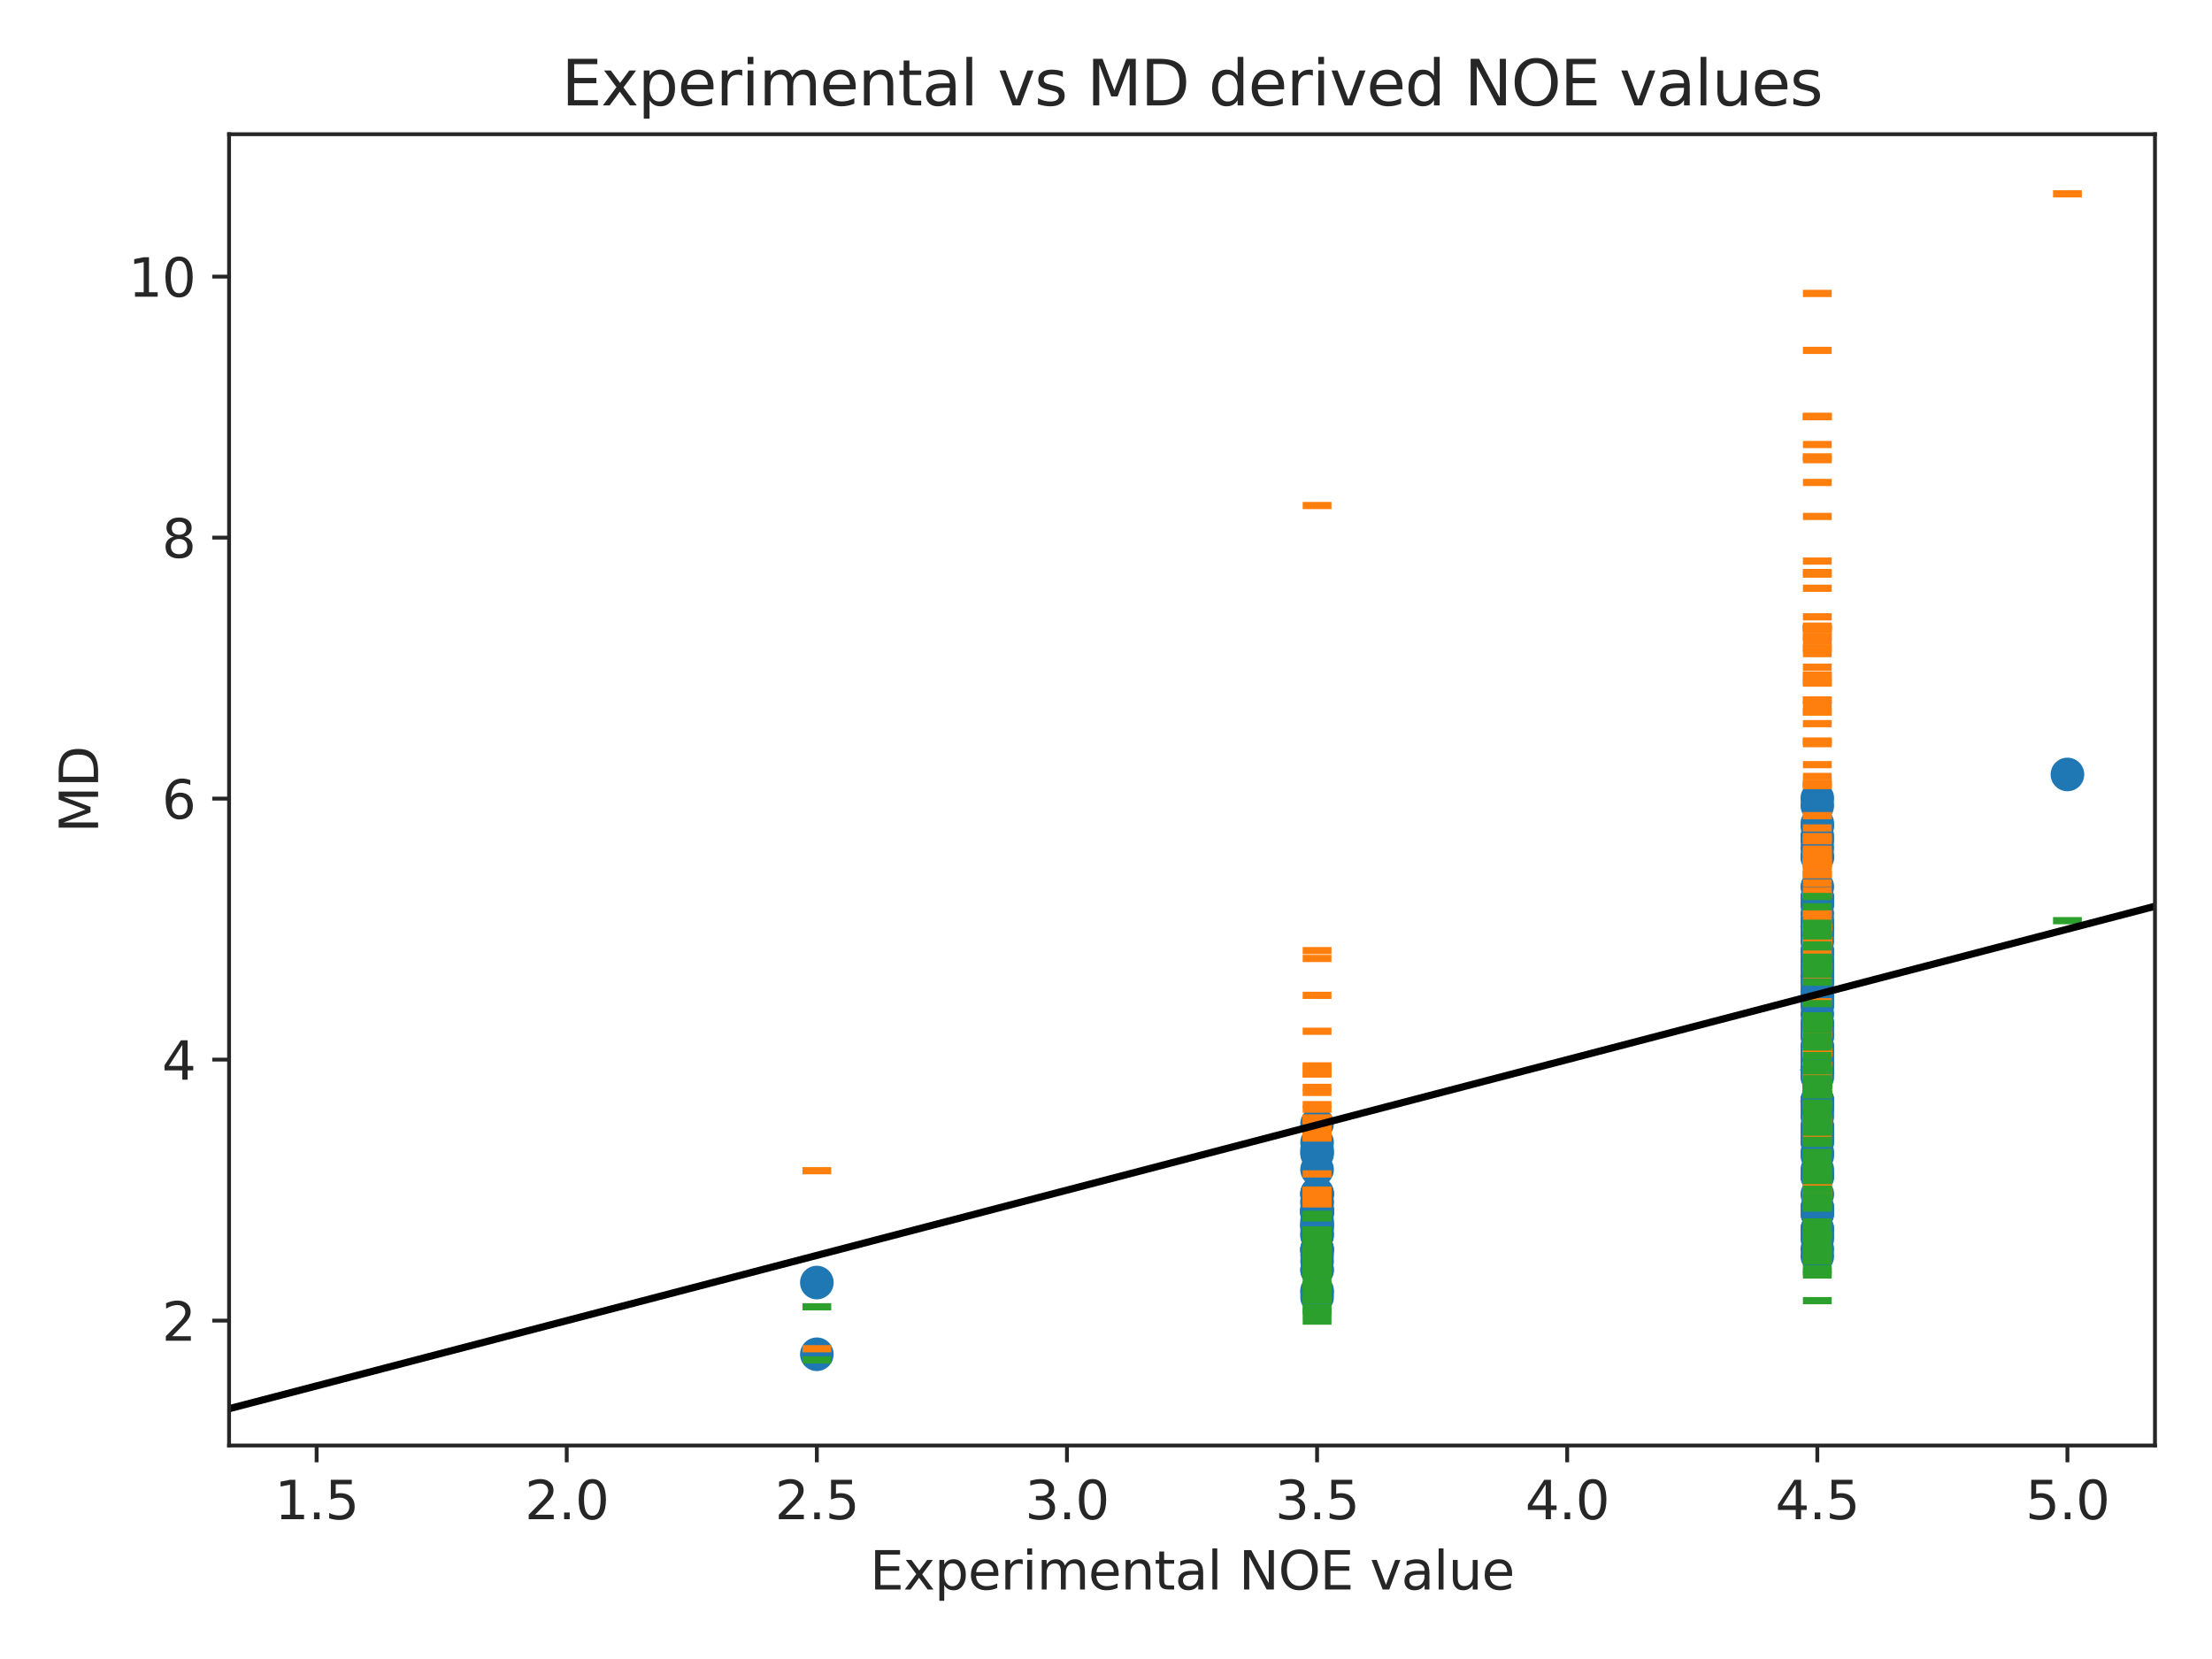 <?xml version="1.0" encoding="utf-8" standalone="no"?>
<!DOCTYPE svg PUBLIC "-//W3C//DTD SVG 1.1//EN"
  "http://www.w3.org/Graphics/SVG/1.1/DTD/svg11.dtd">
<svg xmlns:xlink="http://www.w3.org/1999/xlink" width="460.8pt" height="345.6pt" viewBox="0 0 460.8 345.6" xmlns="http://www.w3.org/2000/svg" version="1.1">
 <defs>
  <style type="text/css">*{stroke-linejoin: round; stroke-linecap: butt}</style>
 </defs>
 <g id="figure_1">
  <g id="patch_1">
   <path d="M 0 345.6 
L 460.8 345.6 
L 460.8 0 
L 0 0 
z
" style="fill: #ffffff"/>
  </g>
  <g id="axes_1">
   <g id="patch_2">
    <path d="M 47.72 301.12 
L 448.92 301.12 
L 448.92 27.96 
L 47.72 27.96 
z
" style="fill: #ffffff"/>
   </g>
   <g id="matplotlib.axis_1">
    <g id="xtick_1">
     <g id="line2d_1">
      <defs>
       <path id="m5087b34506" d="M 0 0 
L 0 3.5 
" style="stroke: #262626; stroke-width: 0.8"/>
      </defs>
      <g>
       <use xlink:href="#m5087b34506" x="65.956" y="301.12" style="fill: #262626; stroke: #262626; stroke-width: 0.8"/>
      </g>
     </g>
     <g id="text_1">
      <!-- 1.5 -->
      <g style="fill: #262626" transform="translate(57.21 316.478)scale(0.11 -0.11)">
       <defs>
        <path id="DejaVuSans-31" d="M 794 531 
L 1825 531 
L 1825 4091 
L 703 3866 
L 703 4441 
L 1819 4666 
L 2450 4666 
L 2450 531 
L 3481 531 
L 3481 0 
L 794 0 
L 794 531 
z
" transform="scale(0.016)"/>
        <path id="DejaVuSans-2e" d="M 684 794 
L 1344 794 
L 1344 0 
L 684 0 
L 684 794 
z
" transform="scale(0.016)"/>
        <path id="DejaVuSans-35" d="M 691 4666 
L 3169 4666 
L 3169 4134 
L 1269 4134 
L 1269 2991 
Q 1406 3038 1543 3061 
Q 1681 3084 1819 3084 
Q 2600 3084 3056 2656 
Q 3513 2228 3513 1497 
Q 3513 744 3044 326 
Q 2575 -91 1722 -91 
Q 1428 -91 1123 -41 
Q 819 9 494 109 
L 494 744 
Q 775 591 1075 516 
Q 1375 441 1709 441 
Q 2250 441 2565 725 
Q 2881 1009 2881 1497 
Q 2881 1984 2565 2268 
Q 2250 2553 1709 2553 
Q 1456 2553 1204 2497 
Q 953 2441 691 2322 
L 691 4666 
z
" transform="scale(0.016)"/>
       </defs>
       <use xlink:href="#DejaVuSans-31"/>
       <use xlink:href="#DejaVuSans-2e" x="63.623"/>
       <use xlink:href="#DejaVuSans-35" x="95.41"/>
      </g>
     </g>
    </g>
    <g id="xtick_2">
     <g id="line2d_2">
      <g>
       <use xlink:href="#m5087b34506" x="118.06" y="301.12" style="fill: #262626; stroke: #262626; stroke-width: 0.8"/>
      </g>
     </g>
     <g id="text_2">
      <!-- 2.0 -->
      <g style="fill: #262626" transform="translate(109.314 316.478)scale(0.11 -0.11)">
       <defs>
        <path id="DejaVuSans-32" d="M 1228 531 
L 3431 531 
L 3431 0 
L 469 0 
L 469 531 
Q 828 903 1448 1529 
Q 2069 2156 2228 2338 
Q 2531 2678 2651 2914 
Q 2772 3150 2772 3378 
Q 2772 3750 2511 3984 
Q 2250 4219 1831 4219 
Q 1534 4219 1204 4116 
Q 875 4013 500 3803 
L 500 4441 
Q 881 4594 1212 4672 
Q 1544 4750 1819 4750 
Q 2544 4750 2975 4387 
Q 3406 4025 3406 3419 
Q 3406 3131 3298 2873 
Q 3191 2616 2906 2266 
Q 2828 2175 2409 1742 
Q 1991 1309 1228 531 
z
" transform="scale(0.016)"/>
        <path id="DejaVuSans-30" d="M 2034 4250 
Q 1547 4250 1301 3770 
Q 1056 3291 1056 2328 
Q 1056 1369 1301 889 
Q 1547 409 2034 409 
Q 2525 409 2770 889 
Q 3016 1369 3016 2328 
Q 3016 3291 2770 3770 
Q 2525 4250 2034 4250 
z
M 2034 4750 
Q 2819 4750 3233 4129 
Q 3647 3509 3647 2328 
Q 3647 1150 3233 529 
Q 2819 -91 2034 -91 
Q 1250 -91 836 529 
Q 422 1150 422 2328 
Q 422 3509 836 4129 
Q 1250 4750 2034 4750 
z
" transform="scale(0.016)"/>
       </defs>
       <use xlink:href="#DejaVuSans-32"/>
       <use xlink:href="#DejaVuSans-2e" x="63.623"/>
       <use xlink:href="#DejaVuSans-30" x="95.41"/>
      </g>
     </g>
    </g>
    <g id="xtick_3">
     <g id="line2d_3">
      <g>
       <use xlink:href="#m5087b34506" x="170.164" y="301.12" style="fill: #262626; stroke: #262626; stroke-width: 0.8"/>
      </g>
     </g>
     <g id="text_3">
      <!-- 2.5 -->
      <g style="fill: #262626" transform="translate(161.417 316.478)scale(0.11 -0.11)">
       <use xlink:href="#DejaVuSans-32"/>
       <use xlink:href="#DejaVuSans-2e" x="63.623"/>
       <use xlink:href="#DejaVuSans-35" x="95.41"/>
      </g>
     </g>
    </g>
    <g id="xtick_4">
     <g id="line2d_4">
      <g>
       <use xlink:href="#m5087b34506" x="222.268" y="301.12" style="fill: #262626; stroke: #262626; stroke-width: 0.8"/>
      </g>
     </g>
     <g id="text_4">
      <!-- 3.0 -->
      <g style="fill: #262626" transform="translate(213.521 316.478)scale(0.11 -0.11)">
       <defs>
        <path id="DejaVuSans-33" d="M 2597 2516 
Q 3050 2419 3304 2112 
Q 3559 1806 3559 1356 
Q 3559 666 3084 287 
Q 2609 -91 1734 -91 
Q 1441 -91 1130 -33 
Q 819 25 488 141 
L 488 750 
Q 750 597 1062 519 
Q 1375 441 1716 441 
Q 2309 441 2620 675 
Q 2931 909 2931 1356 
Q 2931 1769 2642 2001 
Q 2353 2234 1838 2234 
L 1294 2234 
L 1294 2753 
L 1863 2753 
Q 2328 2753 2575 2939 
Q 2822 3125 2822 3475 
Q 2822 3834 2567 4026 
Q 2313 4219 1838 4219 
Q 1578 4219 1281 4162 
Q 984 4106 628 3988 
L 628 4550 
Q 988 4650 1302 4700 
Q 1616 4750 1894 4750 
Q 2613 4750 3031 4423 
Q 3450 4097 3450 3541 
Q 3450 3153 3228 2886 
Q 3006 2619 2597 2516 
z
" transform="scale(0.016)"/>
       </defs>
       <use xlink:href="#DejaVuSans-33"/>
       <use xlink:href="#DejaVuSans-2e" x="63.623"/>
       <use xlink:href="#DejaVuSans-30" x="95.41"/>
      </g>
     </g>
    </g>
    <g id="xtick_5">
     <g id="line2d_5">
      <g>
       <use xlink:href="#m5087b34506" x="274.372" y="301.12" style="fill: #262626; stroke: #262626; stroke-width: 0.8"/>
      </g>
     </g>
     <g id="text_5">
      <!-- 3.5 -->
      <g style="fill: #262626" transform="translate(265.625 316.478)scale(0.11 -0.11)">
       <use xlink:href="#DejaVuSans-33"/>
       <use xlink:href="#DejaVuSans-2e" x="63.623"/>
       <use xlink:href="#DejaVuSans-35" x="95.41"/>
      </g>
     </g>
    </g>
    <g id="xtick_6">
     <g id="line2d_6">
      <g>
       <use xlink:href="#m5087b34506" x="326.476" y="301.12" style="fill: #262626; stroke: #262626; stroke-width: 0.8"/>
      </g>
     </g>
     <g id="text_6">
      <!-- 4.0 -->
      <g style="fill: #262626" transform="translate(317.729 316.478)scale(0.11 -0.11)">
       <defs>
        <path id="DejaVuSans-34" d="M 2419 4116 
L 825 1625 
L 2419 1625 
L 2419 4116 
z
M 2253 4666 
L 3047 4666 
L 3047 1625 
L 3713 1625 
L 3713 1100 
L 3047 1100 
L 3047 0 
L 2419 0 
L 2419 1100 
L 313 1100 
L 313 1709 
L 2253 4666 
z
" transform="scale(0.016)"/>
       </defs>
       <use xlink:href="#DejaVuSans-34"/>
       <use xlink:href="#DejaVuSans-2e" x="63.623"/>
       <use xlink:href="#DejaVuSans-30" x="95.41"/>
      </g>
     </g>
    </g>
    <g id="xtick_7">
     <g id="line2d_7">
      <g>
       <use xlink:href="#m5087b34506" x="378.58" y="301.12" style="fill: #262626; stroke: #262626; stroke-width: 0.8"/>
      </g>
     </g>
     <g id="text_7">
      <!-- 4.5 -->
      <g style="fill: #262626" transform="translate(369.833 316.478)scale(0.11 -0.11)">
       <use xlink:href="#DejaVuSans-34"/>
       <use xlink:href="#DejaVuSans-2e" x="63.623"/>
       <use xlink:href="#DejaVuSans-35" x="95.41"/>
      </g>
     </g>
    </g>
    <g id="xtick_8">
     <g id="line2d_8">
      <g>
       <use xlink:href="#m5087b34506" x="430.684" y="301.12" style="fill: #262626; stroke: #262626; stroke-width: 0.8"/>
      </g>
     </g>
     <g id="text_8">
      <!-- 5.0 -->
      <g style="fill: #262626" transform="translate(421.937 316.478)scale(0.11 -0.11)">
       <use xlink:href="#DejaVuSans-35"/>
       <use xlink:href="#DejaVuSans-2e" x="63.623"/>
       <use xlink:href="#DejaVuSans-30" x="95.41"/>
      </g>
     </g>
    </g>
    <g id="text_9">
     <!-- Experimental NOE value -->
     <g style="fill: #262626" transform="translate(181.204 331.124)scale(0.11 -0.11)">
      <defs>
       <path id="DejaVuSans-45" d="M 628 4666 
L 3578 4666 
L 3578 4134 
L 1259 4134 
L 1259 2753 
L 3481 2753 
L 3481 2222 
L 1259 2222 
L 1259 531 
L 3634 531 
L 3634 0 
L 628 0 
L 628 4666 
z
" transform="scale(0.016)"/>
       <path id="DejaVuSans-78" d="M 3513 3500 
L 2247 1797 
L 3578 0 
L 2900 0 
L 1881 1375 
L 863 0 
L 184 0 
L 1544 1831 
L 300 3500 
L 978 3500 
L 1906 2253 
L 2834 3500 
L 3513 3500 
z
" transform="scale(0.016)"/>
       <path id="DejaVuSans-70" d="M 1159 525 
L 1159 -1331 
L 581 -1331 
L 581 3500 
L 1159 3500 
L 1159 2969 
Q 1341 3281 1617 3432 
Q 1894 3584 2278 3584 
Q 2916 3584 3314 3078 
Q 3713 2572 3713 1747 
Q 3713 922 3314 415 
Q 2916 -91 2278 -91 
Q 1894 -91 1617 61 
Q 1341 213 1159 525 
z
M 3116 1747 
Q 3116 2381 2855 2742 
Q 2594 3103 2138 3103 
Q 1681 3103 1420 2742 
Q 1159 2381 1159 1747 
Q 1159 1113 1420 752 
Q 1681 391 2138 391 
Q 2594 391 2855 752 
Q 3116 1113 3116 1747 
z
" transform="scale(0.016)"/>
       <path id="DejaVuSans-65" d="M 3597 1894 
L 3597 1613 
L 953 1613 
Q 991 1019 1311 708 
Q 1631 397 2203 397 
Q 2534 397 2845 478 
Q 3156 559 3463 722 
L 3463 178 
Q 3153 47 2828 -22 
Q 2503 -91 2169 -91 
Q 1331 -91 842 396 
Q 353 884 353 1716 
Q 353 2575 817 3079 
Q 1281 3584 2069 3584 
Q 2775 3584 3186 3129 
Q 3597 2675 3597 1894 
z
M 3022 2063 
Q 3016 2534 2758 2815 
Q 2500 3097 2075 3097 
Q 1594 3097 1305 2825 
Q 1016 2553 972 2059 
L 3022 2063 
z
" transform="scale(0.016)"/>
       <path id="DejaVuSans-72" d="M 2631 2963 
Q 2534 3019 2420 3045 
Q 2306 3072 2169 3072 
Q 1681 3072 1420 2755 
Q 1159 2438 1159 1844 
L 1159 0 
L 581 0 
L 581 3500 
L 1159 3500 
L 1159 2956 
Q 1341 3275 1631 3429 
Q 1922 3584 2338 3584 
Q 2397 3584 2469 3576 
Q 2541 3569 2628 3553 
L 2631 2963 
z
" transform="scale(0.016)"/>
       <path id="DejaVuSans-69" d="M 603 3500 
L 1178 3500 
L 1178 0 
L 603 0 
L 603 3500 
z
M 603 4863 
L 1178 4863 
L 1178 4134 
L 603 4134 
L 603 4863 
z
" transform="scale(0.016)"/>
       <path id="DejaVuSans-6d" d="M 3328 2828 
Q 3544 3216 3844 3400 
Q 4144 3584 4550 3584 
Q 5097 3584 5394 3201 
Q 5691 2819 5691 2113 
L 5691 0 
L 5113 0 
L 5113 2094 
Q 5113 2597 4934 2840 
Q 4756 3084 4391 3084 
Q 3944 3084 3684 2787 
Q 3425 2491 3425 1978 
L 3425 0 
L 2847 0 
L 2847 2094 
Q 2847 2600 2669 2842 
Q 2491 3084 2119 3084 
Q 1678 3084 1418 2786 
Q 1159 2488 1159 1978 
L 1159 0 
L 581 0 
L 581 3500 
L 1159 3500 
L 1159 2956 
Q 1356 3278 1631 3431 
Q 1906 3584 2284 3584 
Q 2666 3584 2933 3390 
Q 3200 3197 3328 2828 
z
" transform="scale(0.016)"/>
       <path id="DejaVuSans-6e" d="M 3513 2113 
L 3513 0 
L 2938 0 
L 2938 2094 
Q 2938 2591 2744 2837 
Q 2550 3084 2163 3084 
Q 1697 3084 1428 2787 
Q 1159 2491 1159 1978 
L 1159 0 
L 581 0 
L 581 3500 
L 1159 3500 
L 1159 2956 
Q 1366 3272 1645 3428 
Q 1925 3584 2291 3584 
Q 2894 3584 3203 3211 
Q 3513 2838 3513 2113 
z
" transform="scale(0.016)"/>
       <path id="DejaVuSans-74" d="M 1172 4494 
L 1172 3500 
L 2356 3500 
L 2356 3053 
L 1172 3053 
L 1172 1153 
Q 1172 725 1289 603 
Q 1406 481 1766 481 
L 2356 481 
L 2356 0 
L 1766 0 
Q 1100 0 847 248 
Q 594 497 594 1153 
L 594 3053 
L 172 3053 
L 172 3500 
L 594 3500 
L 594 4494 
L 1172 4494 
z
" transform="scale(0.016)"/>
       <path id="DejaVuSans-61" d="M 2194 1759 
Q 1497 1759 1228 1600 
Q 959 1441 959 1056 
Q 959 750 1161 570 
Q 1363 391 1709 391 
Q 2188 391 2477 730 
Q 2766 1069 2766 1631 
L 2766 1759 
L 2194 1759 
z
M 3341 1997 
L 3341 0 
L 2766 0 
L 2766 531 
Q 2569 213 2275 61 
Q 1981 -91 1556 -91 
Q 1019 -91 701 211 
Q 384 513 384 1019 
Q 384 1609 779 1909 
Q 1175 2209 1959 2209 
L 2766 2209 
L 2766 2266 
Q 2766 2663 2505 2880 
Q 2244 3097 1772 3097 
Q 1472 3097 1187 3025 
Q 903 2953 641 2809 
L 641 3341 
Q 956 3463 1253 3523 
Q 1550 3584 1831 3584 
Q 2591 3584 2966 3190 
Q 3341 2797 3341 1997 
z
" transform="scale(0.016)"/>
       <path id="DejaVuSans-6c" d="M 603 4863 
L 1178 4863 
L 1178 0 
L 603 0 
L 603 4863 
z
" transform="scale(0.016)"/>
       <path id="DejaVuSans-20" transform="scale(0.016)"/>
       <path id="DejaVuSans-4e" d="M 628 4666 
L 1478 4666 
L 3547 763 
L 3547 4666 
L 4159 4666 
L 4159 0 
L 3309 0 
L 1241 3903 
L 1241 0 
L 628 0 
L 628 4666 
z
" transform="scale(0.016)"/>
       <path id="DejaVuSans-4f" d="M 2522 4238 
Q 1834 4238 1429 3725 
Q 1025 3213 1025 2328 
Q 1025 1447 1429 934 
Q 1834 422 2522 422 
Q 3209 422 3611 934 
Q 4013 1447 4013 2328 
Q 4013 3213 3611 3725 
Q 3209 4238 2522 4238 
z
M 2522 4750 
Q 3503 4750 4090 4092 
Q 4678 3434 4678 2328 
Q 4678 1225 4090 567 
Q 3503 -91 2522 -91 
Q 1538 -91 948 565 
Q 359 1222 359 2328 
Q 359 3434 948 4092 
Q 1538 4750 2522 4750 
z
" transform="scale(0.016)"/>
       <path id="DejaVuSans-76" d="M 191 3500 
L 800 3500 
L 1894 563 
L 2988 3500 
L 3597 3500 
L 2284 0 
L 1503 0 
L 191 3500 
z
" transform="scale(0.016)"/>
       <path id="DejaVuSans-75" d="M 544 1381 
L 544 3500 
L 1119 3500 
L 1119 1403 
Q 1119 906 1312 657 
Q 1506 409 1894 409 
Q 2359 409 2629 706 
Q 2900 1003 2900 1516 
L 2900 3500 
L 3475 3500 
L 3475 0 
L 2900 0 
L 2900 538 
Q 2691 219 2414 64 
Q 2138 -91 1772 -91 
Q 1169 -91 856 284 
Q 544 659 544 1381 
z
M 1991 3584 
L 1991 3584 
z
" transform="scale(0.016)"/>
      </defs>
      <use xlink:href="#DejaVuSans-45"/>
      <use xlink:href="#DejaVuSans-78" x="63.184"/>
      <use xlink:href="#DejaVuSans-70" x="122.363"/>
      <use xlink:href="#DejaVuSans-65" x="185.84"/>
      <use xlink:href="#DejaVuSans-72" x="247.363"/>
      <use xlink:href="#DejaVuSans-69" x="288.477"/>
      <use xlink:href="#DejaVuSans-6d" x="316.26"/>
      <use xlink:href="#DejaVuSans-65" x="413.672"/>
      <use xlink:href="#DejaVuSans-6e" x="475.195"/>
      <use xlink:href="#DejaVuSans-74" x="538.574"/>
      <use xlink:href="#DejaVuSans-61" x="577.783"/>
      <use xlink:href="#DejaVuSans-6c" x="639.062"/>
      <use xlink:href="#DejaVuSans-20" x="666.846"/>
      <use xlink:href="#DejaVuSans-4e" x="698.633"/>
      <use xlink:href="#DejaVuSans-4f" x="773.438"/>
      <use xlink:href="#DejaVuSans-45" x="852.148"/>
      <use xlink:href="#DejaVuSans-20" x="915.332"/>
      <use xlink:href="#DejaVuSans-76" x="947.119"/>
      <use xlink:href="#DejaVuSans-61" x="1006.299"/>
      <use xlink:href="#DejaVuSans-6c" x="1067.578"/>
      <use xlink:href="#DejaVuSans-75" x="1095.361"/>
      <use xlink:href="#DejaVuSans-65" x="1158.74"/>
     </g>
    </g>
   </g>
   <g id="matplotlib.axis_2">
    <g id="ytick_1">
     <g id="line2d_9">
      <defs>
       <path id="m4cecc3b8f8" d="M 0 0 
L -3.5 0 
" style="stroke: #262626; stroke-width: 0.8"/>
      </defs>
      <g>
       <use xlink:href="#m4cecc3b8f8" x="47.72" y="275.111" style="fill: #262626; stroke: #262626; stroke-width: 0.8"/>
      </g>
     </g>
     <g id="text_10">
      <!-- 2 -->
      <g style="fill: #262626" transform="translate(33.721 279.29)scale(0.11 -0.11)">
       <use xlink:href="#DejaVuSans-32"/>
      </g>
     </g>
    </g>
    <g id="ytick_2">
     <g id="line2d_10">
      <g>
       <use xlink:href="#m4cecc3b8f8" x="47.72" y="220.739" style="fill: #262626; stroke: #262626; stroke-width: 0.8"/>
      </g>
     </g>
     <g id="text_11">
      <!-- 4 -->
      <g style="fill: #262626" transform="translate(33.721 224.918)scale(0.11 -0.11)">
       <use xlink:href="#DejaVuSans-34"/>
      </g>
     </g>
    </g>
    <g id="ytick_3">
     <g id="line2d_11">
      <g>
       <use xlink:href="#m4cecc3b8f8" x="47.72" y="166.367" style="fill: #262626; stroke: #262626; stroke-width: 0.8"/>
      </g>
     </g>
     <g id="text_12">
      <!-- 6 -->
      <g style="fill: #262626" transform="translate(33.721 170.546)scale(0.11 -0.11)">
       <defs>
        <path id="DejaVuSans-36" d="M 2113 2584 
Q 1688 2584 1439 2293 
Q 1191 2003 1191 1497 
Q 1191 994 1439 701 
Q 1688 409 2113 409 
Q 2538 409 2786 701 
Q 3034 994 3034 1497 
Q 3034 2003 2786 2293 
Q 2538 2584 2113 2584 
z
M 3366 4563 
L 3366 3988 
Q 3128 4100 2886 4159 
Q 2644 4219 2406 4219 
Q 1781 4219 1451 3797 
Q 1122 3375 1075 2522 
Q 1259 2794 1537 2939 
Q 1816 3084 2150 3084 
Q 2853 3084 3261 2657 
Q 3669 2231 3669 1497 
Q 3669 778 3244 343 
Q 2819 -91 2113 -91 
Q 1303 -91 875 529 
Q 447 1150 447 2328 
Q 447 3434 972 4092 
Q 1497 4750 2381 4750 
Q 2619 4750 2861 4703 
Q 3103 4656 3366 4563 
z
" transform="scale(0.016)"/>
       </defs>
       <use xlink:href="#DejaVuSans-36"/>
      </g>
     </g>
    </g>
    <g id="ytick_4">
     <g id="line2d_12">
      <g>
       <use xlink:href="#m4cecc3b8f8" x="47.72" y="111.995" style="fill: #262626; stroke: #262626; stroke-width: 0.8"/>
      </g>
     </g>
     <g id="text_13">
      <!-- 8 -->
      <g style="fill: #262626" transform="translate(33.721 116.174)scale(0.11 -0.11)">
       <defs>
        <path id="DejaVuSans-38" d="M 2034 2216 
Q 1584 2216 1326 1975 
Q 1069 1734 1069 1313 
Q 1069 891 1326 650 
Q 1584 409 2034 409 
Q 2484 409 2743 651 
Q 3003 894 3003 1313 
Q 3003 1734 2745 1975 
Q 2488 2216 2034 2216 
z
M 1403 2484 
Q 997 2584 770 2862 
Q 544 3141 544 3541 
Q 544 4100 942 4425 
Q 1341 4750 2034 4750 
Q 2731 4750 3128 4425 
Q 3525 4100 3525 3541 
Q 3525 3141 3298 2862 
Q 3072 2584 2669 2484 
Q 3125 2378 3379 2068 
Q 3634 1759 3634 1313 
Q 3634 634 3220 271 
Q 2806 -91 2034 -91 
Q 1263 -91 848 271 
Q 434 634 434 1313 
Q 434 1759 690 2068 
Q 947 2378 1403 2484 
z
M 1172 3481 
Q 1172 3119 1398 2916 
Q 1625 2713 2034 2713 
Q 2441 2713 2670 2916 
Q 2900 3119 2900 3481 
Q 2900 3844 2670 4047 
Q 2441 4250 2034 4250 
Q 1625 4250 1398 4047 
Q 1172 3844 1172 3481 
z
" transform="scale(0.016)"/>
       </defs>
       <use xlink:href="#DejaVuSans-38"/>
      </g>
     </g>
    </g>
    <g id="ytick_5">
     <g id="line2d_13">
      <g>
       <use xlink:href="#m4cecc3b8f8" x="47.72" y="57.624" style="fill: #262626; stroke: #262626; stroke-width: 0.8"/>
      </g>
     </g>
     <g id="text_14">
      <!-- 10 -->
      <g style="fill: #262626" transform="translate(26.723 61.803)scale(0.11 -0.11)">
       <use xlink:href="#DejaVuSans-31"/>
       <use xlink:href="#DejaVuSans-30" x="63.623"/>
      </g>
     </g>
    </g>
    <g id="text_15">
     <!-- MD -->
     <g style="fill: #262626" transform="translate(20.435 173.52)rotate(-90)scale(0.11 -0.11)">
      <defs>
       <path id="DejaVuSans-4d" d="M 628 4666 
L 1569 4666 
L 2759 1491 
L 3956 4666 
L 4897 4666 
L 4897 0 
L 4281 0 
L 4281 4097 
L 3078 897 
L 2444 897 
L 1241 4097 
L 1241 0 
L 628 0 
L 628 4666 
z
" transform="scale(0.016)"/>
       <path id="DejaVuSans-44" d="M 1259 4147 
L 1259 519 
L 2022 519 
Q 2988 519 3436 956 
Q 3884 1394 3884 2338 
Q 3884 3275 3436 3711 
Q 2988 4147 2022 4147 
L 1259 4147 
z
M 628 4666 
L 1925 4666 
Q 3281 4666 3915 4102 
Q 4550 3538 4550 2338 
Q 4550 1131 3912 565 
Q 3275 0 1925 0 
L 628 0 
L 628 4666 
z
" transform="scale(0.016)"/>
      </defs>
      <use xlink:href="#DejaVuSans-4d"/>
      <use xlink:href="#DejaVuSans-44" x="86.279"/>
     </g>
    </g>
   </g>
   <g id="PathCollection_1">
    <defs>
     <path id="m646fa9e511" d="M 0 3 
C 0.796 3 1.559 2.684 2.121 2.121 
C 2.684 1.559 3 0.796 3 0 
C 3 -0.796 2.684 -1.559 2.121 -2.121 
C 1.559 -2.684 0.796 -3 0 -3 
C -0.796 -3 -1.559 -2.684 -2.121 -2.121 
C -2.684 -1.559 -3 -0.796 -3 0 
C -3 0.796 -2.684 1.559 -2.121 2.121 
C -1.559 2.684 -0.796 3 0 3 
z
" style="stroke: #1f77b4"/>
    </defs>
    <g clip-path="url(#pe90df79da5)">
     <use xlink:href="#m646fa9e511" x="274.372" y="250.724" style="fill: #1f77b4; stroke: #1f77b4"/>
     <use xlink:href="#m646fa9e511" x="274.372" y="255.283" style="fill: #1f77b4; stroke: #1f77b4"/>
     <use xlink:href="#m646fa9e511" x="378.58" y="201.341" style="fill: #1f77b4; stroke: #1f77b4"/>
     <use xlink:href="#m646fa9e511" x="274.372" y="250.167" style="fill: #1f77b4; stroke: #1f77b4"/>
     <use xlink:href="#m646fa9e511" x="274.372" y="248.754" style="fill: #1f77b4; stroke: #1f77b4"/>
     <use xlink:href="#m646fa9e511" x="378.58" y="252.745" style="fill: #1f77b4; stroke: #1f77b4"/>
     <use xlink:href="#m646fa9e511" x="274.372" y="270.242" style="fill: #1f77b4; stroke: #1f77b4"/>
     <use xlink:href="#m646fa9e511" x="378.58" y="230.302" style="fill: #1f77b4; stroke: #1f77b4"/>
     <use xlink:href="#m646fa9e511" x="378.58" y="251.52" style="fill: #1f77b4; stroke: #1f77b4"/>
     <use xlink:href="#m646fa9e511" x="378.58" y="240.727" style="fill: #1f77b4; stroke: #1f77b4"/>
     <use xlink:href="#m646fa9e511" x="378.58" y="190.34" style="fill: #1f77b4; stroke: #1f77b4"/>
     <use xlink:href="#m646fa9e511" x="378.58" y="251.647" style="fill: #1f77b4; stroke: #1f77b4"/>
     <use xlink:href="#m646fa9e511" x="378.58" y="174.144" style="fill: #1f77b4; stroke: #1f77b4"/>
     <use xlink:href="#m646fa9e511" x="378.58" y="167.81" style="fill: #1f77b4; stroke: #1f77b4"/>
     <use xlink:href="#m646fa9e511" x="274.372" y="269.273" style="fill: #1f77b4; stroke: #1f77b4"/>
     <use xlink:href="#m646fa9e511" x="378.58" y="221.365" style="fill: #1f77b4; stroke: #1f77b4"/>
     <use xlink:href="#m646fa9e511" x="274.372" y="261.476" style="fill: #1f77b4; stroke: #1f77b4"/>
     <use xlink:href="#m646fa9e511" x="378.58" y="252.159" style="fill: #1f77b4; stroke: #1f77b4"/>
     <use xlink:href="#m646fa9e511" x="274.372" y="252.726" style="fill: #1f77b4; stroke: #1f77b4"/>
     <use xlink:href="#m646fa9e511" x="378.58" y="187.314" style="fill: #1f77b4; stroke: #1f77b4"/>
     <use xlink:href="#m646fa9e511" x="170.164" y="267.179" style="fill: #1f77b4; stroke: #1f77b4"/>
     <use xlink:href="#m646fa9e511" x="274.372" y="268.858" style="fill: #1f77b4; stroke: #1f77b4"/>
     <use xlink:href="#m646fa9e511" x="378.58" y="261.69" style="fill: #1f77b4; stroke: #1f77b4"/>
     <use xlink:href="#m646fa9e511" x="274.372" y="262.717" style="fill: #1f77b4; stroke: #1f77b4"/>
     <use xlink:href="#m646fa9e511" x="378.58" y="171.57" style="fill: #1f77b4; stroke: #1f77b4"/>
     <use xlink:href="#m646fa9e511" x="274.372" y="256.529" style="fill: #1f77b4; stroke: #1f77b4"/>
     <use xlink:href="#m646fa9e511" x="378.58" y="207.063" style="fill: #1f77b4; stroke: #1f77b4"/>
     <use xlink:href="#m646fa9e511" x="274.372" y="252.825" style="fill: #1f77b4; stroke: #1f77b4"/>
     <use xlink:href="#m646fa9e511" x="274.372" y="248.752" style="fill: #1f77b4; stroke: #1f77b4"/>
     <use xlink:href="#m646fa9e511" x="378.58" y="252.825" style="fill: #1f77b4; stroke: #1f77b4"/>
     <use xlink:href="#m646fa9e511" x="378.58" y="198.726" style="fill: #1f77b4; stroke: #1f77b4"/>
     <use xlink:href="#m646fa9e511" x="378.58" y="237.002" style="fill: #1f77b4; stroke: #1f77b4"/>
     <use xlink:href="#m646fa9e511" x="378.58" y="258.062" style="fill: #1f77b4; stroke: #1f77b4"/>
     <use xlink:href="#m646fa9e511" x="378.58" y="237.002" style="fill: #1f77b4; stroke: #1f77b4"/>
     <use xlink:href="#m646fa9e511" x="274.372" y="240.367" style="fill: #1f77b4; stroke: #1f77b4"/>
     <use xlink:href="#m646fa9e511" x="378.58" y="224.366" style="fill: #1f77b4; stroke: #1f77b4"/>
     <use xlink:href="#m646fa9e511" x="274.372" y="254.785" style="fill: #1f77b4; stroke: #1f77b4"/>
     <use xlink:href="#m646fa9e511" x="274.372" y="254.258" style="fill: #1f77b4; stroke: #1f77b4"/>
     <use xlink:href="#m646fa9e511" x="274.372" y="248.552" style="fill: #1f77b4; stroke: #1f77b4"/>
     <use xlink:href="#m646fa9e511" x="274.372" y="260.36" style="fill: #1f77b4; stroke: #1f77b4"/>
     <use xlink:href="#m646fa9e511" x="274.372" y="240.12" style="fill: #1f77b4; stroke: #1f77b4"/>
     <use xlink:href="#m646fa9e511" x="274.372" y="234.098" style="fill: #1f77b4; stroke: #1f77b4"/>
     <use xlink:href="#m646fa9e511" x="378.58" y="203.247" style="fill: #1f77b4; stroke: #1f77b4"/>
     <use xlink:href="#m646fa9e511" x="378.58" y="203.247" style="fill: #1f77b4; stroke: #1f77b4"/>
     <use xlink:href="#m646fa9e511" x="274.372" y="239.451" style="fill: #1f77b4; stroke: #1f77b4"/>
     <use xlink:href="#m646fa9e511" x="378.58" y="200.292" style="fill: #1f77b4; stroke: #1f77b4"/>
     <use xlink:href="#m646fa9e511" x="378.58" y="187.783" style="fill: #1f77b4; stroke: #1f77b4"/>
     <use xlink:href="#m646fa9e511" x="378.58" y="187.783" style="fill: #1f77b4; stroke: #1f77b4"/>
     <use xlink:href="#m646fa9e511" x="378.58" y="198.116" style="fill: #1f77b4; stroke: #1f77b4"/>
     <use xlink:href="#m646fa9e511" x="378.58" y="188.364" style="fill: #1f77b4; stroke: #1f77b4"/>
     <use xlink:href="#m646fa9e511" x="378.58" y="188.364" style="fill: #1f77b4; stroke: #1f77b4"/>
     <use xlink:href="#m646fa9e511" x="378.58" y="201.361" style="fill: #1f77b4; stroke: #1f77b4"/>
     <use xlink:href="#m646fa9e511" x="378.58" y="187.958" style="fill: #1f77b4; stroke: #1f77b4"/>
     <use xlink:href="#m646fa9e511" x="378.58" y="187.958" style="fill: #1f77b4; stroke: #1f77b4"/>
     <use xlink:href="#m646fa9e511" x="378.58" y="200.999" style="fill: #1f77b4; stroke: #1f77b4"/>
     <use xlink:href="#m646fa9e511" x="378.58" y="207.024" style="fill: #1f77b4; stroke: #1f77b4"/>
     <use xlink:href="#m646fa9e511" x="378.58" y="178.355" style="fill: #1f77b4; stroke: #1f77b4"/>
     <use xlink:href="#m646fa9e511" x="378.58" y="176.647" style="fill: #1f77b4; stroke: #1f77b4"/>
     <use xlink:href="#m646fa9e511" x="274.372" y="251.922" style="fill: #1f77b4; stroke: #1f77b4"/>
     <use xlink:href="#m646fa9e511" x="378.58" y="251.922" style="fill: #1f77b4; stroke: #1f77b4"/>
     <use xlink:href="#m646fa9e511" x="378.58" y="192.997" style="fill: #1f77b4; stroke: #1f77b4"/>
     <use xlink:href="#m646fa9e511" x="378.58" y="208.507" style="fill: #1f77b4; stroke: #1f77b4"/>
     <use xlink:href="#m646fa9e511" x="378.58" y="208.507" style="fill: #1f77b4; stroke: #1f77b4"/>
     <use xlink:href="#m646fa9e511" x="378.58" y="206.48" style="fill: #1f77b4; stroke: #1f77b4"/>
     <use xlink:href="#m646fa9e511" x="378.58" y="234.689" style="fill: #1f77b4; stroke: #1f77b4"/>
     <use xlink:href="#m646fa9e511" x="378.58" y="244.84" style="fill: #1f77b4; stroke: #1f77b4"/>
     <use xlink:href="#m646fa9e511" x="378.58" y="184.726" style="fill: #1f77b4; stroke: #1f77b4"/>
     <use xlink:href="#m646fa9e511" x="378.58" y="192.997" style="fill: #1f77b4; stroke: #1f77b4"/>
     <use xlink:href="#m646fa9e511" x="378.58" y="208.507" style="fill: #1f77b4; stroke: #1f77b4"/>
     <use xlink:href="#m646fa9e511" x="378.58" y="208.507" style="fill: #1f77b4; stroke: #1f77b4"/>
     <use xlink:href="#m646fa9e511" x="378.58" y="206.48" style="fill: #1f77b4; stroke: #1f77b4"/>
     <use xlink:href="#m646fa9e511" x="378.58" y="234.689" style="fill: #1f77b4; stroke: #1f77b4"/>
     <use xlink:href="#m646fa9e511" x="378.58" y="244.84" style="fill: #1f77b4; stroke: #1f77b4"/>
     <use xlink:href="#m646fa9e511" x="274.372" y="252.501" style="fill: #1f77b4; stroke: #1f77b4"/>
     <use xlink:href="#m646fa9e511" x="378.58" y="192.997" style="fill: #1f77b4; stroke: #1f77b4"/>
     <use xlink:href="#m646fa9e511" x="378.58" y="192.997" style="fill: #1f77b4; stroke: #1f77b4"/>
     <use xlink:href="#m646fa9e511" x="378.58" y="194.97" style="fill: #1f77b4; stroke: #1f77b4"/>
     <use xlink:href="#m646fa9e511" x="378.58" y="215.261" style="fill: #1f77b4; stroke: #1f77b4"/>
     <use xlink:href="#m646fa9e511" x="378.58" y="235.884" style="fill: #1f77b4; stroke: #1f77b4"/>
     <use xlink:href="#m646fa9e511" x="378.58" y="191.938" style="fill: #1f77b4; stroke: #1f77b4"/>
     <use xlink:href="#m646fa9e511" x="378.58" y="222.89" style="fill: #1f77b4; stroke: #1f77b4"/>
     <use xlink:href="#m646fa9e511" x="378.58" y="222.89" style="fill: #1f77b4; stroke: #1f77b4"/>
     <use xlink:href="#m646fa9e511" x="378.58" y="235.884" style="fill: #1f77b4; stroke: #1f77b4"/>
     <use xlink:href="#m646fa9e511" x="378.58" y="191.938" style="fill: #1f77b4; stroke: #1f77b4"/>
     <use xlink:href="#m646fa9e511" x="378.58" y="208.507" style="fill: #1f77b4; stroke: #1f77b4"/>
     <use xlink:href="#m646fa9e511" x="378.58" y="208.507" style="fill: #1f77b4; stroke: #1f77b4"/>
     <use xlink:href="#m646fa9e511" x="378.58" y="209.121" style="fill: #1f77b4; stroke: #1f77b4"/>
     <use xlink:href="#m646fa9e511" x="378.58" y="222.89" style="fill: #1f77b4; stroke: #1f77b4"/>
     <use xlink:href="#m646fa9e511" x="378.58" y="222.89" style="fill: #1f77b4; stroke: #1f77b4"/>
     <use xlink:href="#m646fa9e511" x="378.58" y="208.98" style="fill: #1f77b4; stroke: #1f77b4"/>
     <use xlink:href="#m646fa9e511" x="378.58" y="203.373" style="fill: #1f77b4; stroke: #1f77b4"/>
     <use xlink:href="#m646fa9e511" x="378.58" y="208.507" style="fill: #1f77b4; stroke: #1f77b4"/>
     <use xlink:href="#m646fa9e511" x="378.58" y="208.507" style="fill: #1f77b4; stroke: #1f77b4"/>
     <use xlink:href="#m646fa9e511" x="378.58" y="209.121" style="fill: #1f77b4; stroke: #1f77b4"/>
     <use xlink:href="#m646fa9e511" x="378.58" y="222.526" style="fill: #1f77b4; stroke: #1f77b4"/>
     <use xlink:href="#m646fa9e511" x="378.58" y="222.89" style="fill: #1f77b4; stroke: #1f77b4"/>
     <use xlink:href="#m646fa9e511" x="378.58" y="208.98" style="fill: #1f77b4; stroke: #1f77b4"/>
     <use xlink:href="#m646fa9e511" x="378.58" y="203.373" style="fill: #1f77b4; stroke: #1f77b4"/>
     <use xlink:href="#m646fa9e511" x="274.372" y="255.43" style="fill: #1f77b4; stroke: #1f77b4"/>
     <use xlink:href="#m646fa9e511" x="274.372" y="255.43" style="fill: #1f77b4; stroke: #1f77b4"/>
     <use xlink:href="#m646fa9e511" x="378.58" y="175.118" style="fill: #1f77b4; stroke: #1f77b4"/>
     <use xlink:href="#m646fa9e511" x="378.58" y="201.807" style="fill: #1f77b4; stroke: #1f77b4"/>
     <use xlink:href="#m646fa9e511" x="378.58" y="260.219" style="fill: #1f77b4; stroke: #1f77b4"/>
     <use xlink:href="#m646fa9e511" x="378.58" y="219.762" style="fill: #1f77b4; stroke: #1f77b4"/>
     <use xlink:href="#m646fa9e511" x="378.58" y="235.218" style="fill: #1f77b4; stroke: #1f77b4"/>
     <use xlink:href="#m646fa9e511" x="378.58" y="219.762" style="fill: #1f77b4; stroke: #1f77b4"/>
     <use xlink:href="#m646fa9e511" x="378.58" y="235.218" style="fill: #1f77b4; stroke: #1f77b4"/>
     <use xlink:href="#m646fa9e511" x="378.58" y="245.154" style="fill: #1f77b4; stroke: #1f77b4"/>
     <use xlink:href="#m646fa9e511" x="378.58" y="211.248" style="fill: #1f77b4; stroke: #1f77b4"/>
     <use xlink:href="#m646fa9e511" x="378.58" y="218.48" style="fill: #1f77b4; stroke: #1f77b4"/>
     <use xlink:href="#m646fa9e511" x="274.372" y="248.784" style="fill: #1f77b4; stroke: #1f77b4"/>
     <use xlink:href="#m646fa9e511" x="378.58" y="240.026" style="fill: #1f77b4; stroke: #1f77b4"/>
     <use xlink:href="#m646fa9e511" x="378.58" y="248.784" style="fill: #1f77b4; stroke: #1f77b4"/>
     <use xlink:href="#m646fa9e511" x="378.58" y="243.643" style="fill: #1f77b4; stroke: #1f77b4"/>
     <use xlink:href="#m646fa9e511" x="378.58" y="186.97" style="fill: #1f77b4; stroke: #1f77b4"/>
     <use xlink:href="#m646fa9e511" x="378.58" y="207.822" style="fill: #1f77b4; stroke: #1f77b4"/>
     <use xlink:href="#m646fa9e511" x="378.58" y="207.822" style="fill: #1f77b4; stroke: #1f77b4"/>
     <use xlink:href="#m646fa9e511" x="378.58" y="198.301" style="fill: #1f77b4; stroke: #1f77b4"/>
     <use xlink:href="#m646fa9e511" x="378.58" y="199.977" style="fill: #1f77b4; stroke: #1f77b4"/>
     <use xlink:href="#m646fa9e511" x="274.372" y="243.643" style="fill: #1f77b4; stroke: #1f77b4"/>
     <use xlink:href="#m646fa9e511" x="378.58" y="186.97" style="fill: #1f77b4; stroke: #1f77b4"/>
     <use xlink:href="#m646fa9e511" x="378.58" y="207.822" style="fill: #1f77b4; stroke: #1f77b4"/>
     <use xlink:href="#m646fa9e511" x="378.58" y="198.301" style="fill: #1f77b4; stroke: #1f77b4"/>
     <use xlink:href="#m646fa9e511" x="378.58" y="207.753" style="fill: #1f77b4; stroke: #1f77b4"/>
     <use xlink:href="#m646fa9e511" x="378.58" y="229.934" style="fill: #1f77b4; stroke: #1f77b4"/>
     <use xlink:href="#m646fa9e511" x="274.372" y="252.171" style="fill: #1f77b4; stroke: #1f77b4"/>
     <use xlink:href="#m646fa9e511" x="274.372" y="252.171" style="fill: #1f77b4; stroke: #1f77b4"/>
     <use xlink:href="#m646fa9e511" x="378.58" y="209.504" style="fill: #1f77b4; stroke: #1f77b4"/>
     <use xlink:href="#m646fa9e511" x="378.58" y="237.816" style="fill: #1f77b4; stroke: #1f77b4"/>
     <use xlink:href="#m646fa9e511" x="378.58" y="203.165" style="fill: #1f77b4; stroke: #1f77b4"/>
     <use xlink:href="#m646fa9e511" x="378.58" y="222.876" style="fill: #1f77b4; stroke: #1f77b4"/>
     <use xlink:href="#m646fa9e511" x="378.58" y="237.816" style="fill: #1f77b4; stroke: #1f77b4"/>
     <use xlink:href="#m646fa9e511" x="378.58" y="203.165" style="fill: #1f77b4; stroke: #1f77b4"/>
     <use xlink:href="#m646fa9e511" x="274.372" y="264.547" style="fill: #1f77b4; stroke: #1f77b4"/>
     <use xlink:href="#m646fa9e511" x="378.58" y="207.822" style="fill: #1f77b4; stroke: #1f77b4"/>
     <use xlink:href="#m646fa9e511" x="378.58" y="207.822" style="fill: #1f77b4; stroke: #1f77b4"/>
     <use xlink:href="#m646fa9e511" x="378.58" y="215.809" style="fill: #1f77b4; stroke: #1f77b4"/>
     <use xlink:href="#m646fa9e511" x="378.58" y="213.216" style="fill: #1f77b4; stroke: #1f77b4"/>
     <use xlink:href="#m646fa9e511" x="378.58" y="222.168" style="fill: #1f77b4; stroke: #1f77b4"/>
     <use xlink:href="#m646fa9e511" x="378.58" y="222.876" style="fill: #1f77b4; stroke: #1f77b4"/>
     <use xlink:href="#m646fa9e511" x="378.58" y="222.876" style="fill: #1f77b4; stroke: #1f77b4"/>
     <use xlink:href="#m646fa9e511" x="274.372" y="252.171" style="fill: #1f77b4; stroke: #1f77b4"/>
     <use xlink:href="#m646fa9e511" x="378.58" y="219.47" style="fill: #1f77b4; stroke: #1f77b4"/>
     <use xlink:href="#m646fa9e511" x="378.58" y="194.295" style="fill: #1f77b4; stroke: #1f77b4"/>
     <use xlink:href="#m646fa9e511" x="274.372" y="264.547" style="fill: #1f77b4; stroke: #1f77b4"/>
     <use xlink:href="#m646fa9e511" x="378.58" y="207.822" style="fill: #1f77b4; stroke: #1f77b4"/>
     <use xlink:href="#m646fa9e511" x="378.58" y="207.822" style="fill: #1f77b4; stroke: #1f77b4"/>
     <use xlink:href="#m646fa9e511" x="378.58" y="215.809" style="fill: #1f77b4; stroke: #1f77b4"/>
     <use xlink:href="#m646fa9e511" x="378.58" y="213.216" style="fill: #1f77b4; stroke: #1f77b4"/>
     <use xlink:href="#m646fa9e511" x="378.58" y="222.168" style="fill: #1f77b4; stroke: #1f77b4"/>
     <use xlink:href="#m646fa9e511" x="378.58" y="222.876" style="fill: #1f77b4; stroke: #1f77b4"/>
     <use xlink:href="#m646fa9e511" x="378.58" y="222.876" style="fill: #1f77b4; stroke: #1f77b4"/>
     <use xlink:href="#m646fa9e511" x="378.58" y="202.069" style="fill: #1f77b4; stroke: #1f77b4"/>
     <use xlink:href="#m646fa9e511" x="170.164" y="282.119" style="fill: #1f77b4; stroke: #1f77b4"/>
     <use xlink:href="#m646fa9e511" x="274.372" y="257.265" style="fill: #1f77b4; stroke: #1f77b4"/>
     <use xlink:href="#m646fa9e511" x="378.58" y="214.193" style="fill: #1f77b4; stroke: #1f77b4"/>
     <use xlink:href="#m646fa9e511" x="378.58" y="204.686" style="fill: #1f77b4; stroke: #1f77b4"/>
     <use xlink:href="#m646fa9e511" x="378.58" y="256.032" style="fill: #1f77b4; stroke: #1f77b4"/>
     <use xlink:href="#m646fa9e511" x="378.58" y="229.524" style="fill: #1f77b4; stroke: #1f77b4"/>
     <use xlink:href="#m646fa9e511" x="378.58" y="229.524" style="fill: #1f77b4; stroke: #1f77b4"/>
     <use xlink:href="#m646fa9e511" x="378.58" y="229.211" style="fill: #1f77b4; stroke: #1f77b4"/>
     <use xlink:href="#m646fa9e511" x="378.58" y="204.686" style="fill: #1f77b4; stroke: #1f77b4"/>
     <use xlink:href="#m646fa9e511" x="378.58" y="256.032" style="fill: #1f77b4; stroke: #1f77b4"/>
     <use xlink:href="#m646fa9e511" x="378.58" y="229.524" style="fill: #1f77b4; stroke: #1f77b4"/>
     <use xlink:href="#m646fa9e511" x="378.58" y="229.524" style="fill: #1f77b4; stroke: #1f77b4"/>
     <use xlink:href="#m646fa9e511" x="378.58" y="257.265" style="fill: #1f77b4; stroke: #1f77b4"/>
     <use xlink:href="#m646fa9e511" x="378.58" y="201.649" style="fill: #1f77b4; stroke: #1f77b4"/>
     <use xlink:href="#m646fa9e511" x="378.58" y="229.211" style="fill: #1f77b4; stroke: #1f77b4"/>
     <use xlink:href="#m646fa9e511" x="378.58" y="208.236" style="fill: #1f77b4; stroke: #1f77b4"/>
     <use xlink:href="#m646fa9e511" x="378.58" y="208.236" style="fill: #1f77b4; stroke: #1f77b4"/>
     <use xlink:href="#m646fa9e511" x="274.372" y="260.457" style="fill: #1f77b4; stroke: #1f77b4"/>
     <use xlink:href="#m646fa9e511" x="274.372" y="257.393" style="fill: #1f77b4; stroke: #1f77b4"/>
     <use xlink:href="#m646fa9e511" x="274.372" y="238.028" style="fill: #1f77b4; stroke: #1f77b4"/>
     <use xlink:href="#m646fa9e511" x="378.58" y="196.112" style="fill: #1f77b4; stroke: #1f77b4"/>
     <use xlink:href="#m646fa9e511" x="378.58" y="218.056" style="fill: #1f77b4; stroke: #1f77b4"/>
     <use xlink:href="#m646fa9e511" x="378.58" y="218.056" style="fill: #1f77b4; stroke: #1f77b4"/>
     <use xlink:href="#m646fa9e511" x="378.58" y="230.336" style="fill: #1f77b4; stroke: #1f77b4"/>
     <use xlink:href="#m646fa9e511" x="378.58" y="172.107" style="fill: #1f77b4; stroke: #1f77b4"/>
     <use xlink:href="#m646fa9e511" x="430.684" y="161.334" style="fill: #1f77b4; stroke: #1f77b4"/>
     <use xlink:href="#m646fa9e511" x="378.58" y="231.394" style="fill: #1f77b4; stroke: #1f77b4"/>
     <use xlink:href="#m646fa9e511" x="378.58" y="206.539" style="fill: #1f77b4; stroke: #1f77b4"/>
     <use xlink:href="#m646fa9e511" x="378.58" y="192.992" style="fill: #1f77b4; stroke: #1f77b4"/>
     <use xlink:href="#m646fa9e511" x="378.58" y="232.575" style="fill: #1f77b4; stroke: #1f77b4"/>
     <use xlink:href="#m646fa9e511" x="378.58" y="229.361" style="fill: #1f77b4; stroke: #1f77b4"/>
     <use xlink:href="#m646fa9e511" x="378.58" y="178.627" style="fill: #1f77b4; stroke: #1f77b4"/>
     <use xlink:href="#m646fa9e511" x="274.372" y="252.337" style="fill: #1f77b4; stroke: #1f77b4"/>
     <use xlink:href="#m646fa9e511" x="378.58" y="223.151" style="fill: #1f77b4; stroke: #1f77b4"/>
     <use xlink:href="#m646fa9e511" x="378.58" y="230.613" style="fill: #1f77b4; stroke: #1f77b4"/>
     <use xlink:href="#m646fa9e511" x="378.58" y="222.869" style="fill: #1f77b4; stroke: #1f77b4"/>
     <use xlink:href="#m646fa9e511" x="378.58" y="222.869" style="fill: #1f77b4; stroke: #1f77b4"/>
     <use xlink:href="#m646fa9e511" x="274.372" y="260.246" style="fill: #1f77b4; stroke: #1f77b4"/>
     <use xlink:href="#m646fa9e511" x="378.58" y="220.821" style="fill: #1f77b4; stroke: #1f77b4"/>
     <use xlink:href="#m646fa9e511" x="378.58" y="222.268" style="fill: #1f77b4; stroke: #1f77b4"/>
     <use xlink:href="#m646fa9e511" x="378.58" y="222.869" style="fill: #1f77b4; stroke: #1f77b4"/>
     <use xlink:href="#m646fa9e511" x="378.58" y="222.869" style="fill: #1f77b4; stroke: #1f77b4"/>
     <use xlink:href="#m646fa9e511" x="274.372" y="260.246" style="fill: #1f77b4; stroke: #1f77b4"/>
     <use xlink:href="#m646fa9e511" x="378.58" y="220.821" style="fill: #1f77b4; stroke: #1f77b4"/>
     <use xlink:href="#m646fa9e511" x="378.58" y="222.268" style="fill: #1f77b4; stroke: #1f77b4"/>
     <use xlink:href="#m646fa9e511" x="378.58" y="222.869" style="fill: #1f77b4; stroke: #1f77b4"/>
     <use xlink:href="#m646fa9e511" x="378.58" y="203.641" style="fill: #1f77b4; stroke: #1f77b4"/>
     <use xlink:href="#m646fa9e511" x="378.58" y="166.28" style="fill: #1f77b4; stroke: #1f77b4"/>
    </g>
   </g>
   <g id="PathCollection_2">
    <defs>
     <path id="m523f649ca1" d="M 3 0 
L -3 -0 
" style="stroke: #ff7f0e; stroke-width: 1.5"/>
    </defs>
    <g clip-path="url(#pe90df79da5)">
     <use xlink:href="#m523f649ca1" x="274.372" y="248.39" style="fill: #ff7f0e; stroke: #ff7f0e; stroke-width: 1.5"/>
     <use xlink:href="#m523f649ca1" x="274.372" y="237.072" style="fill: #ff7f0e; stroke: #ff7f0e; stroke-width: 1.5"/>
     <use xlink:href="#m523f649ca1" x="378.58" y="179.83" style="fill: #ff7f0e; stroke: #ff7f0e; stroke-width: 1.5"/>
     <use xlink:href="#m523f649ca1" x="274.372" y="247.912" style="fill: #ff7f0e; stroke: #ff7f0e; stroke-width: 1.5"/>
     <use xlink:href="#m523f649ca1" x="274.372" y="233.167" style="fill: #ff7f0e; stroke: #ff7f0e; stroke-width: 1.5"/>
     <use xlink:href="#m523f649ca1" x="378.58" y="249.66" style="fill: #ff7f0e; stroke: #ff7f0e; stroke-width: 1.5"/>
     <use xlink:href="#m523f649ca1" x="274.372" y="260.419" style="fill: #ff7f0e; stroke: #ff7f0e; stroke-width: 1.5"/>
     <use xlink:href="#m523f649ca1" x="378.58" y="213.437" style="fill: #ff7f0e; stroke: #ff7f0e; stroke-width: 1.5"/>
     <use xlink:href="#m523f649ca1" x="378.58" y="248.848" style="fill: #ff7f0e; stroke: #ff7f0e; stroke-width: 1.5"/>
     <use xlink:href="#m523f649ca1" x="378.58" y="234.062" style="fill: #ff7f0e; stroke: #ff7f0e; stroke-width: 1.5"/>
     <use xlink:href="#m523f649ca1" x="378.58" y="180.595" style="fill: #ff7f0e; stroke: #ff7f0e; stroke-width: 1.5"/>
     <use xlink:href="#m523f649ca1" x="378.58" y="248.352" style="fill: #ff7f0e; stroke: #ff7f0e; stroke-width: 1.5"/>
     <use xlink:href="#m523f649ca1" x="378.58" y="159.284" style="fill: #ff7f0e; stroke: #ff7f0e; stroke-width: 1.5"/>
     <use xlink:href="#m523f649ca1" x="378.58" y="122.551" style="fill: #ff7f0e; stroke: #ff7f0e; stroke-width: 1.5"/>
     <use xlink:href="#m523f649ca1" x="274.372" y="261.537" style="fill: #ff7f0e; stroke: #ff7f0e; stroke-width: 1.5"/>
     <use xlink:href="#m523f649ca1" x="378.58" y="177.734" style="fill: #ff7f0e; stroke: #ff7f0e; stroke-width: 1.5"/>
     <use xlink:href="#m523f649ca1" x="274.372" y="236.371" style="fill: #ff7f0e; stroke: #ff7f0e; stroke-width: 1.5"/>
     <use xlink:href="#m523f649ca1" x="378.58" y="249.11" style="fill: #ff7f0e; stroke: #ff7f0e; stroke-width: 1.5"/>
     <use xlink:href="#m523f649ca1" x="274.372" y="249.463" style="fill: #ff7f0e; stroke: #ff7f0e; stroke-width: 1.5"/>
     <use xlink:href="#m523f649ca1" x="378.58" y="176.896" style="fill: #ff7f0e; stroke: #ff7f0e; stroke-width: 1.5"/>
     <use xlink:href="#m523f649ca1" x="170.164" y="243.877" style="fill: #ff7f0e; stroke: #ff7f0e; stroke-width: 1.5"/>
     <use xlink:href="#m523f649ca1" x="274.372" y="244.546" style="fill: #ff7f0e; stroke: #ff7f0e; stroke-width: 1.5"/>
     <use xlink:href="#m523f649ca1" x="378.58" y="233.158" style="fill: #ff7f0e; stroke: #ff7f0e; stroke-width: 1.5"/>
     <use xlink:href="#m523f649ca1" x="274.372" y="248.931" style="fill: #ff7f0e; stroke: #ff7f0e; stroke-width: 1.5"/>
     <use xlink:href="#m523f649ca1" x="378.58" y="107.581" style="fill: #ff7f0e; stroke: #ff7f0e; stroke-width: 1.5"/>
     <use xlink:href="#m523f649ca1" x="274.372" y="222.4" style="fill: #ff7f0e; stroke: #ff7f0e; stroke-width: 1.5"/>
     <use xlink:href="#m523f649ca1" x="378.58" y="201.947" style="fill: #ff7f0e; stroke: #ff7f0e; stroke-width: 1.5"/>
     <use xlink:href="#m523f649ca1" x="274.372" y="232.878" style="fill: #ff7f0e; stroke: #ff7f0e; stroke-width: 1.5"/>
     <use xlink:href="#m523f649ca1" x="274.372" y="231.051" style="fill: #ff7f0e; stroke: #ff7f0e; stroke-width: 1.5"/>
     <use xlink:href="#m523f649ca1" x="378.58" y="232.878" style="fill: #ff7f0e; stroke: #ff7f0e; stroke-width: 1.5"/>
     <use xlink:href="#m523f649ca1" x="378.58" y="179.958" style="fill: #ff7f0e; stroke: #ff7f0e; stroke-width: 1.5"/>
     <use xlink:href="#m523f649ca1" x="378.58" y="215.524" style="fill: #ff7f0e; stroke: #ff7f0e; stroke-width: 1.5"/>
     <use xlink:href="#m523f649ca1" x="378.58" y="247.906" style="fill: #ff7f0e; stroke: #ff7f0e; stroke-width: 1.5"/>
     <use xlink:href="#m523f649ca1" x="378.58" y="215.524" style="fill: #ff7f0e; stroke: #ff7f0e; stroke-width: 1.5"/>
     <use xlink:href="#m523f649ca1" x="274.372" y="214.829" style="fill: #ff7f0e; stroke: #ff7f0e; stroke-width: 1.5"/>
     <use xlink:href="#m523f649ca1" x="378.58" y="192.434" style="fill: #ff7f0e; stroke: #ff7f0e; stroke-width: 1.5"/>
     <use xlink:href="#m523f649ca1" x="274.372" y="233.259" style="fill: #ff7f0e; stroke: #ff7f0e; stroke-width: 1.5"/>
     <use xlink:href="#m523f649ca1" x="274.372" y="222.043" style="fill: #ff7f0e; stroke: #ff7f0e; stroke-width: 1.5"/>
     <use xlink:href="#m523f649ca1" x="274.372" y="226.523" style="fill: #ff7f0e; stroke: #ff7f0e; stroke-width: 1.5"/>
     <use xlink:href="#m523f649ca1" x="274.372" y="249.471" style="fill: #ff7f0e; stroke: #ff7f0e; stroke-width: 1.5"/>
     <use xlink:href="#m523f649ca1" x="274.372" y="207.343" style="fill: #ff7f0e; stroke: #ff7f0e; stroke-width: 1.5"/>
     <use xlink:href="#m523f649ca1" x="274.372" y="199.667" style="fill: #ff7f0e; stroke: #ff7f0e; stroke-width: 1.5"/>
     <use xlink:href="#m523f649ca1" x="378.58" y="86.802" style="fill: #ff7f0e; stroke: #ff7f0e; stroke-width: 1.5"/>
     <use xlink:href="#m523f649ca1" x="378.58" y="86.802" style="fill: #ff7f0e; stroke: #ff7f0e; stroke-width: 1.5"/>
     <use xlink:href="#m523f649ca1" x="274.372" y="105.312" style="fill: #ff7f0e; stroke: #ff7f0e; stroke-width: 1.5"/>
     <use xlink:href="#m523f649ca1" x="378.58" y="161.75" style="fill: #ff7f0e; stroke: #ff7f0e; stroke-width: 1.5"/>
     <use xlink:href="#m523f649ca1" x="378.58" y="140.64" style="fill: #ff7f0e; stroke: #ff7f0e; stroke-width: 1.5"/>
     <use xlink:href="#m523f649ca1" x="378.58" y="140.64" style="fill: #ff7f0e; stroke: #ff7f0e; stroke-width: 1.5"/>
     <use xlink:href="#m523f649ca1" x="378.58" y="119.6" style="fill: #ff7f0e; stroke: #ff7f0e; stroke-width: 1.5"/>
     <use xlink:href="#m523f649ca1" x="378.58" y="142.014" style="fill: #ff7f0e; stroke: #ff7f0e; stroke-width: 1.5"/>
     <use xlink:href="#m523f649ca1" x="378.58" y="142.014" style="fill: #ff7f0e; stroke: #ff7f0e; stroke-width: 1.5"/>
     <use xlink:href="#m523f649ca1" x="378.58" y="130.947" style="fill: #ff7f0e; stroke: #ff7f0e; stroke-width: 1.5"/>
     <use xlink:href="#m523f649ca1" x="378.58" y="130.785" style="fill: #ff7f0e; stroke: #ff7f0e; stroke-width: 1.5"/>
     <use xlink:href="#m523f649ca1" x="378.58" y="130.785" style="fill: #ff7f0e; stroke: #ff7f0e; stroke-width: 1.5"/>
     <use xlink:href="#m523f649ca1" x="378.58" y="72.989" style="fill: #ff7f0e; stroke: #ff7f0e; stroke-width: 1.5"/>
     <use xlink:href="#m523f649ca1" x="378.58" y="61.127" style="fill: #ff7f0e; stroke: #ff7f0e; stroke-width: 1.5"/>
     <use xlink:href="#m523f649ca1" x="378.58" y="95.766" style="fill: #ff7f0e; stroke: #ff7f0e; stroke-width: 1.5"/>
     <use xlink:href="#m523f649ca1" x="378.58" y="92.603" style="fill: #ff7f0e; stroke: #ff7f0e; stroke-width: 1.5"/>
     <use xlink:href="#m523f649ca1" x="274.372" y="233.895" style="fill: #ff7f0e; stroke: #ff7f0e; stroke-width: 1.5"/>
     <use xlink:href="#m523f649ca1" x="378.58" y="233.895" style="fill: #ff7f0e; stroke: #ff7f0e; stroke-width: 1.5"/>
     <use xlink:href="#m523f649ca1" x="378.58" y="182.146" style="fill: #ff7f0e; stroke: #ff7f0e; stroke-width: 1.5"/>
     <use xlink:href="#m523f649ca1" x="378.58" y="195.858" style="fill: #ff7f0e; stroke: #ff7f0e; stroke-width: 1.5"/>
     <use xlink:href="#m523f649ca1" x="378.58" y="195.858" style="fill: #ff7f0e; stroke: #ff7f0e; stroke-width: 1.5"/>
     <use xlink:href="#m523f649ca1" x="378.58" y="154.413" style="fill: #ff7f0e; stroke: #ff7f0e; stroke-width: 1.5"/>
     <use xlink:href="#m523f649ca1" x="378.58" y="148.317" style="fill: #ff7f0e; stroke: #ff7f0e; stroke-width: 1.5"/>
     <use xlink:href="#m523f649ca1" x="378.58" y="135.02" style="fill: #ff7f0e; stroke: #ff7f0e; stroke-width: 1.5"/>
     <use xlink:href="#m523f649ca1" x="378.58" y="172.478" style="fill: #ff7f0e; stroke: #ff7f0e; stroke-width: 1.5"/>
     <use xlink:href="#m523f649ca1" x="378.58" y="182.146" style="fill: #ff7f0e; stroke: #ff7f0e; stroke-width: 1.5"/>
     <use xlink:href="#m523f649ca1" x="378.58" y="195.858" style="fill: #ff7f0e; stroke: #ff7f0e; stroke-width: 1.5"/>
     <use xlink:href="#m523f649ca1" x="378.58" y="195.858" style="fill: #ff7f0e; stroke: #ff7f0e; stroke-width: 1.5"/>
     <use xlink:href="#m523f649ca1" x="378.58" y="154.413" style="fill: #ff7f0e; stroke: #ff7f0e; stroke-width: 1.5"/>
     <use xlink:href="#m523f649ca1" x="378.58" y="148.317" style="fill: #ff7f0e; stroke: #ff7f0e; stroke-width: 1.5"/>
     <use xlink:href="#m523f649ca1" x="378.58" y="135.02" style="fill: #ff7f0e; stroke: #ff7f0e; stroke-width: 1.5"/>
     <use xlink:href="#m523f649ca1" x="274.372" y="248.335" style="fill: #ff7f0e; stroke: #ff7f0e; stroke-width: 1.5"/>
     <use xlink:href="#m523f649ca1" x="378.58" y="182.146" style="fill: #ff7f0e; stroke: #ff7f0e; stroke-width: 1.5"/>
     <use xlink:href="#m523f649ca1" x="378.58" y="182.146" style="fill: #ff7f0e; stroke: #ff7f0e; stroke-width: 1.5"/>
     <use xlink:href="#m523f649ca1" x="378.58" y="116.888" style="fill: #ff7f0e; stroke: #ff7f0e; stroke-width: 1.5"/>
     <use xlink:href="#m523f649ca1" x="378.58" y="204.457" style="fill: #ff7f0e; stroke: #ff7f0e; stroke-width: 1.5"/>
     <use xlink:href="#m523f649ca1" x="378.58" y="221.89" style="fill: #ff7f0e; stroke: #ff7f0e; stroke-width: 1.5"/>
     <use xlink:href="#m523f649ca1" x="378.58" y="178.408" style="fill: #ff7f0e; stroke: #ff7f0e; stroke-width: 1.5"/>
     <use xlink:href="#m523f649ca1" x="378.58" y="219.36" style="fill: #ff7f0e; stroke: #ff7f0e; stroke-width: 1.5"/>
     <use xlink:href="#m523f649ca1" x="378.58" y="219.36" style="fill: #ff7f0e; stroke: #ff7f0e; stroke-width: 1.5"/>
     <use xlink:href="#m523f649ca1" x="378.58" y="221.89" style="fill: #ff7f0e; stroke: #ff7f0e; stroke-width: 1.5"/>
     <use xlink:href="#m523f649ca1" x="378.58" y="178.408" style="fill: #ff7f0e; stroke: #ff7f0e; stroke-width: 1.5"/>
     <use xlink:href="#m523f649ca1" x="378.58" y="195.858" style="fill: #ff7f0e; stroke: #ff7f0e; stroke-width: 1.5"/>
     <use xlink:href="#m523f649ca1" x="378.58" y="195.858" style="fill: #ff7f0e; stroke: #ff7f0e; stroke-width: 1.5"/>
     <use xlink:href="#m523f649ca1" x="378.58" y="196.579" style="fill: #ff7f0e; stroke: #ff7f0e; stroke-width: 1.5"/>
     <use xlink:href="#m523f649ca1" x="378.58" y="219.36" style="fill: #ff7f0e; stroke: #ff7f0e; stroke-width: 1.5"/>
     <use xlink:href="#m523f649ca1" x="378.58" y="219.36" style="fill: #ff7f0e; stroke: #ff7f0e; stroke-width: 1.5"/>
     <use xlink:href="#m523f649ca1" x="378.58" y="179.766" style="fill: #ff7f0e; stroke: #ff7f0e; stroke-width: 1.5"/>
     <use xlink:href="#m523f649ca1" x="378.58" y="163.636" style="fill: #ff7f0e; stroke: #ff7f0e; stroke-width: 1.5"/>
     <use xlink:href="#m523f649ca1" x="378.58" y="195.858" style="fill: #ff7f0e; stroke: #ff7f0e; stroke-width: 1.5"/>
     <use xlink:href="#m523f649ca1" x="378.58" y="195.858" style="fill: #ff7f0e; stroke: #ff7f0e; stroke-width: 1.5"/>
     <use xlink:href="#m523f649ca1" x="378.58" y="196.579" style="fill: #ff7f0e; stroke: #ff7f0e; stroke-width: 1.5"/>
     <use xlink:href="#m523f649ca1" x="378.58" y="219.267" style="fill: #ff7f0e; stroke: #ff7f0e; stroke-width: 1.5"/>
     <use xlink:href="#m523f649ca1" x="378.58" y="219.36" style="fill: #ff7f0e; stroke: #ff7f0e; stroke-width: 1.5"/>
     <use xlink:href="#m523f649ca1" x="378.58" y="179.766" style="fill: #ff7f0e; stroke: #ff7f0e; stroke-width: 1.5"/>
     <use xlink:href="#m523f649ca1" x="378.58" y="163.636" style="fill: #ff7f0e; stroke: #ff7f0e; stroke-width: 1.5"/>
     <use xlink:href="#m523f649ca1" x="274.372" y="235.202" style="fill: #ff7f0e; stroke: #ff7f0e; stroke-width: 1.5"/>
     <use xlink:href="#m523f649ca1" x="274.372" y="235.202" style="fill: #ff7f0e; stroke: #ff7f0e; stroke-width: 1.5"/>
     <use xlink:href="#m523f649ca1" x="378.58" y="133.581" style="fill: #ff7f0e; stroke: #ff7f0e; stroke-width: 1.5"/>
     <use xlink:href="#m523f649ca1" x="378.58" y="179.507" style="fill: #ff7f0e; stroke: #ff7f0e; stroke-width: 1.5"/>
     <use xlink:href="#m523f649ca1" x="378.58" y="248.883" style="fill: #ff7f0e; stroke: #ff7f0e; stroke-width: 1.5"/>
     <use xlink:href="#m523f649ca1" x="378.58" y="145.823" style="fill: #ff7f0e; stroke: #ff7f0e; stroke-width: 1.5"/>
     <use xlink:href="#m523f649ca1" x="378.58" y="215.428" style="fill: #ff7f0e; stroke: #ff7f0e; stroke-width: 1.5"/>
     <use xlink:href="#m523f649ca1" x="378.58" y="145.823" style="fill: #ff7f0e; stroke: #ff7f0e; stroke-width: 1.5"/>
     <use xlink:href="#m523f649ca1" x="378.58" y="215.428" style="fill: #ff7f0e; stroke: #ff7f0e; stroke-width: 1.5"/>
     <use xlink:href="#m523f649ca1" x="378.58" y="217.499" style="fill: #ff7f0e; stroke: #ff7f0e; stroke-width: 1.5"/>
     <use xlink:href="#m523f649ca1" x="378.58" y="130.438" style="fill: #ff7f0e; stroke: #ff7f0e; stroke-width: 1.5"/>
     <use xlink:href="#m523f649ca1" x="378.58" y="191.218" style="fill: #ff7f0e; stroke: #ff7f0e; stroke-width: 1.5"/>
     <use xlink:href="#m523f649ca1" x="274.372" y="230.114" style="fill: #ff7f0e; stroke: #ff7f0e; stroke-width: 1.5"/>
     <use xlink:href="#m523f649ca1" x="378.58" y="208.687" style="fill: #ff7f0e; stroke: #ff7f0e; stroke-width: 1.5"/>
     <use xlink:href="#m523f649ca1" x="378.58" y="230.114" style="fill: #ff7f0e; stroke: #ff7f0e; stroke-width: 1.5"/>
     <use xlink:href="#m523f649ca1" x="378.58" y="227.575" style="fill: #ff7f0e; stroke: #ff7f0e; stroke-width: 1.5"/>
     <use xlink:href="#m523f649ca1" x="378.58" y="175.12" style="fill: #ff7f0e; stroke: #ff7f0e; stroke-width: 1.5"/>
     <use xlink:href="#m523f649ca1" x="378.58" y="193.063" style="fill: #ff7f0e; stroke: #ff7f0e; stroke-width: 1.5"/>
     <use xlink:href="#m523f649ca1" x="378.58" y="193.063" style="fill: #ff7f0e; stroke: #ff7f0e; stroke-width: 1.5"/>
     <use xlink:href="#m523f649ca1" x="378.58" y="132.613" style="fill: #ff7f0e; stroke: #ff7f0e; stroke-width: 1.5"/>
     <use xlink:href="#m523f649ca1" x="378.58" y="177.305" style="fill: #ff7f0e; stroke: #ff7f0e; stroke-width: 1.5"/>
     <use xlink:href="#m523f649ca1" x="274.372" y="227.575" style="fill: #ff7f0e; stroke: #ff7f0e; stroke-width: 1.5"/>
     <use xlink:href="#m523f649ca1" x="378.58" y="175.12" style="fill: #ff7f0e; stroke: #ff7f0e; stroke-width: 1.5"/>
     <use xlink:href="#m523f649ca1" x="378.58" y="193.063" style="fill: #ff7f0e; stroke: #ff7f0e; stroke-width: 1.5"/>
     <use xlink:href="#m523f649ca1" x="378.58" y="132.613" style="fill: #ff7f0e; stroke: #ff7f0e; stroke-width: 1.5"/>
     <use xlink:href="#m523f649ca1" x="378.58" y="146.925" style="fill: #ff7f0e; stroke: #ff7f0e; stroke-width: 1.5"/>
     <use xlink:href="#m523f649ca1" x="378.58" y="196.985" style="fill: #ff7f0e; stroke: #ff7f0e; stroke-width: 1.5"/>
     <use xlink:href="#m523f649ca1" x="274.372" y="248.19" style="fill: #ff7f0e; stroke: #ff7f0e; stroke-width: 1.5"/>
     <use xlink:href="#m523f649ca1" x="274.372" y="248.19" style="fill: #ff7f0e; stroke: #ff7f0e; stroke-width: 1.5"/>
     <use xlink:href="#m523f649ca1" x="378.58" y="142.311" style="fill: #ff7f0e; stroke: #ff7f0e; stroke-width: 1.5"/>
     <use xlink:href="#m523f649ca1" x="378.58" y="224.04" style="fill: #ff7f0e; stroke: #ff7f0e; stroke-width: 1.5"/>
     <use xlink:href="#m523f649ca1" x="378.58" y="169.932" style="fill: #ff7f0e; stroke: #ff7f0e; stroke-width: 1.5"/>
     <use xlink:href="#m523f649ca1" x="378.58" y="219.339" style="fill: #ff7f0e; stroke: #ff7f0e; stroke-width: 1.5"/>
     <use xlink:href="#m523f649ca1" x="378.58" y="224.04" style="fill: #ff7f0e; stroke: #ff7f0e; stroke-width: 1.5"/>
     <use xlink:href="#m523f649ca1" x="378.58" y="169.932" style="fill: #ff7f0e; stroke: #ff7f0e; stroke-width: 1.5"/>
     <use xlink:href="#m523f649ca1" x="274.372" y="250.744" style="fill: #ff7f0e; stroke: #ff7f0e; stroke-width: 1.5"/>
     <use xlink:href="#m523f649ca1" x="378.58" y="193.063" style="fill: #ff7f0e; stroke: #ff7f0e; stroke-width: 1.5"/>
     <use xlink:href="#m523f649ca1" x="378.58" y="193.063" style="fill: #ff7f0e; stroke: #ff7f0e; stroke-width: 1.5"/>
     <use xlink:href="#m523f649ca1" x="378.58" y="163.206" style="fill: #ff7f0e; stroke: #ff7f0e; stroke-width: 1.5"/>
     <use xlink:href="#m523f649ca1" x="378.58" y="193.845" style="fill: #ff7f0e; stroke: #ff7f0e; stroke-width: 1.5"/>
     <use xlink:href="#m523f649ca1" x="378.58" y="219.04" style="fill: #ff7f0e; stroke: #ff7f0e; stroke-width: 1.5"/>
     <use xlink:href="#m523f649ca1" x="378.58" y="219.339" style="fill: #ff7f0e; stroke: #ff7f0e; stroke-width: 1.5"/>
     <use xlink:href="#m523f649ca1" x="378.58" y="219.339" style="fill: #ff7f0e; stroke: #ff7f0e; stroke-width: 1.5"/>
     <use xlink:href="#m523f649ca1" x="274.372" y="248.19" style="fill: #ff7f0e; stroke: #ff7f0e; stroke-width: 1.5"/>
     <use xlink:href="#m523f649ca1" x="378.58" y="179.12" style="fill: #ff7f0e; stroke: #ff7f0e; stroke-width: 1.5"/>
     <use xlink:href="#m523f649ca1" x="378.58" y="154.913" style="fill: #ff7f0e; stroke: #ff7f0e; stroke-width: 1.5"/>
     <use xlink:href="#m523f649ca1" x="274.372" y="250.744" style="fill: #ff7f0e; stroke: #ff7f0e; stroke-width: 1.5"/>
     <use xlink:href="#m523f649ca1" x="378.58" y="193.063" style="fill: #ff7f0e; stroke: #ff7f0e; stroke-width: 1.5"/>
     <use xlink:href="#m523f649ca1" x="378.58" y="193.063" style="fill: #ff7f0e; stroke: #ff7f0e; stroke-width: 1.5"/>
     <use xlink:href="#m523f649ca1" x="378.58" y="163.206" style="fill: #ff7f0e; stroke: #ff7f0e; stroke-width: 1.5"/>
     <use xlink:href="#m523f649ca1" x="378.58" y="193.845" style="fill: #ff7f0e; stroke: #ff7f0e; stroke-width: 1.5"/>
     <use xlink:href="#m523f649ca1" x="378.58" y="219.04" style="fill: #ff7f0e; stroke: #ff7f0e; stroke-width: 1.5"/>
     <use xlink:href="#m523f649ca1" x="378.58" y="219.339" style="fill: #ff7f0e; stroke: #ff7f0e; stroke-width: 1.5"/>
     <use xlink:href="#m523f649ca1" x="378.58" y="219.339" style="fill: #ff7f0e; stroke: #ff7f0e; stroke-width: 1.5"/>
     <use xlink:href="#m523f649ca1" x="378.58" y="183.933" style="fill: #ff7f0e; stroke: #ff7f0e; stroke-width: 1.5"/>
     <use xlink:href="#m523f649ca1" x="170.164" y="280.96" style="fill: #ff7f0e; stroke: #ff7f0e; stroke-width: 1.5"/>
     <use xlink:href="#m523f649ca1" x="274.372" y="236.855" style="fill: #ff7f0e; stroke: #ff7f0e; stroke-width: 1.5"/>
     <use xlink:href="#m523f649ca1" x="378.58" y="201.216" style="fill: #ff7f0e; stroke: #ff7f0e; stroke-width: 1.5"/>
     <use xlink:href="#m523f649ca1" x="378.58" y="190.202" style="fill: #ff7f0e; stroke: #ff7f0e; stroke-width: 1.5"/>
     <use xlink:href="#m523f649ca1" x="378.58" y="247.151" style="fill: #ff7f0e; stroke: #ff7f0e; stroke-width: 1.5"/>
     <use xlink:href="#m523f649ca1" x="378.58" y="221.999" style="fill: #ff7f0e; stroke: #ff7f0e; stroke-width: 1.5"/>
     <use xlink:href="#m523f649ca1" x="378.58" y="221.999" style="fill: #ff7f0e; stroke: #ff7f0e; stroke-width: 1.5"/>
     <use xlink:href="#m523f649ca1" x="378.58" y="212.847" style="fill: #ff7f0e; stroke: #ff7f0e; stroke-width: 1.5"/>
     <use xlink:href="#m523f649ca1" x="378.58" y="190.202" style="fill: #ff7f0e; stroke: #ff7f0e; stroke-width: 1.5"/>
     <use xlink:href="#m523f649ca1" x="378.58" y="247.151" style="fill: #ff7f0e; stroke: #ff7f0e; stroke-width: 1.5"/>
     <use xlink:href="#m523f649ca1" x="378.58" y="221.999" style="fill: #ff7f0e; stroke: #ff7f0e; stroke-width: 1.5"/>
     <use xlink:href="#m523f649ca1" x="378.58" y="221.999" style="fill: #ff7f0e; stroke: #ff7f0e; stroke-width: 1.5"/>
     <use xlink:href="#m523f649ca1" x="378.58" y="236.855" style="fill: #ff7f0e; stroke: #ff7f0e; stroke-width: 1.5"/>
     <use xlink:href="#m523f649ca1" x="378.58" y="185.529" style="fill: #ff7f0e; stroke: #ff7f0e; stroke-width: 1.5"/>
     <use xlink:href="#m523f649ca1" x="378.58" y="212.847" style="fill: #ff7f0e; stroke: #ff7f0e; stroke-width: 1.5"/>
     <use xlink:href="#m523f649ca1" x="378.58" y="174.315" style="fill: #ff7f0e; stroke: #ff7f0e; stroke-width: 1.5"/>
     <use xlink:href="#m523f649ca1" x="378.58" y="174.315" style="fill: #ff7f0e; stroke: #ff7f0e; stroke-width: 1.5"/>
     <use xlink:href="#m523f649ca1" x="274.372" y="249.64" style="fill: #ff7f0e; stroke: #ff7f0e; stroke-width: 1.5"/>
     <use xlink:href="#m523f649ca1" x="274.372" y="236.631" style="fill: #ff7f0e; stroke: #ff7f0e; stroke-width: 1.5"/>
     <use xlink:href="#m523f649ca1" x="274.372" y="198.032" style="fill: #ff7f0e; stroke: #ff7f0e; stroke-width: 1.5"/>
     <use xlink:href="#m523f649ca1" x="378.58" y="136.157" style="fill: #ff7f0e; stroke: #ff7f0e; stroke-width: 1.5"/>
     <use xlink:href="#m523f649ca1" x="378.58" y="95.226" style="fill: #ff7f0e; stroke: #ff7f0e; stroke-width: 1.5"/>
     <use xlink:href="#m523f649ca1" x="378.58" y="95.226" style="fill: #ff7f0e; stroke: #ff7f0e; stroke-width: 1.5"/>
     <use xlink:href="#m523f649ca1" x="378.58" y="131.137" style="fill: #ff7f0e; stroke: #ff7f0e; stroke-width: 1.5"/>
     <use xlink:href="#m523f649ca1" x="378.58" y="119.267" style="fill: #ff7f0e; stroke: #ff7f0e; stroke-width: 1.5"/>
     <use xlink:href="#m523f649ca1" x="430.684" y="40.376" style="fill: #ff7f0e; stroke: #ff7f0e; stroke-width: 1.5"/>
     <use xlink:href="#m523f649ca1" x="378.58" y="128.491" style="fill: #ff7f0e; stroke: #ff7f0e; stroke-width: 1.5"/>
     <use xlink:href="#m523f649ca1" x="378.58" y="100.508" style="fill: #ff7f0e; stroke: #ff7f0e; stroke-width: 1.5"/>
     <use xlink:href="#m523f649ca1" x="378.58" y="86.744" style="fill: #ff7f0e; stroke: #ff7f0e; stroke-width: 1.5"/>
     <use xlink:href="#m523f649ca1" x="378.58" y="180.575" style="fill: #ff7f0e; stroke: #ff7f0e; stroke-width: 1.5"/>
     <use xlink:href="#m523f649ca1" x="378.58" y="198.345" style="fill: #ff7f0e; stroke: #ff7f0e; stroke-width: 1.5"/>
     <use xlink:href="#m523f649ca1" x="378.58" y="150.75" style="fill: #ff7f0e; stroke: #ff7f0e; stroke-width: 1.5"/>
     <use xlink:href="#m523f649ca1" x="274.372" y="248.23" style="fill: #ff7f0e; stroke: #ff7f0e; stroke-width: 1.5"/>
     <use xlink:href="#m523f649ca1" x="378.58" y="219.756" style="fill: #ff7f0e; stroke: #ff7f0e; stroke-width: 1.5"/>
     <use xlink:href="#m523f649ca1" x="378.58" y="213.959" style="fill: #ff7f0e; stroke: #ff7f0e; stroke-width: 1.5"/>
     <use xlink:href="#m523f649ca1" x="378.58" y="219.254" style="fill: #ff7f0e; stroke: #ff7f0e; stroke-width: 1.5"/>
     <use xlink:href="#m523f649ca1" x="378.58" y="219.254" style="fill: #ff7f0e; stroke: #ff7f0e; stroke-width: 1.5"/>
     <use xlink:href="#m523f649ca1" x="274.372" y="223.718" style="fill: #ff7f0e; stroke: #ff7f0e; stroke-width: 1.5"/>
     <use xlink:href="#m523f649ca1" x="378.58" y="186.316" style="fill: #ff7f0e; stroke: #ff7f0e; stroke-width: 1.5"/>
     <use xlink:href="#m523f649ca1" x="378.58" y="219.072" style="fill: #ff7f0e; stroke: #ff7f0e; stroke-width: 1.5"/>
     <use xlink:href="#m523f649ca1" x="378.58" y="219.254" style="fill: #ff7f0e; stroke: #ff7f0e; stroke-width: 1.5"/>
     <use xlink:href="#m523f649ca1" x="378.58" y="219.254" style="fill: #ff7f0e; stroke: #ff7f0e; stroke-width: 1.5"/>
     <use xlink:href="#m523f649ca1" x="274.372" y="223.718" style="fill: #ff7f0e; stroke: #ff7f0e; stroke-width: 1.5"/>
     <use xlink:href="#m523f649ca1" x="378.58" y="186.316" style="fill: #ff7f0e; stroke: #ff7f0e; stroke-width: 1.5"/>
     <use xlink:href="#m523f649ca1" x="378.58" y="219.072" style="fill: #ff7f0e; stroke: #ff7f0e; stroke-width: 1.5"/>
     <use xlink:href="#m523f649ca1" x="378.58" y="219.254" style="fill: #ff7f0e; stroke: #ff7f0e; stroke-width: 1.5"/>
     <use xlink:href="#m523f649ca1" x="378.58" y="180.289" style="fill: #ff7f0e; stroke: #ff7f0e; stroke-width: 1.5"/>
     <use xlink:href="#m523f649ca1" x="378.58" y="138.995" style="fill: #ff7f0e; stroke: #ff7f0e; stroke-width: 1.5"/>
    </g>
   </g>
   <g id="PathCollection_3">
    <defs>
     <path id="m9c6a2d370e" d="M 3 0 
L -3 -0 
" style="stroke: #2ca02c; stroke-width: 1.5"/>
    </defs>
    <g clip-path="url(#pe90df79da5)">
     <use xlink:href="#m9c6a2d370e" x="274.372" y="253.436" style="fill: #2ca02c; stroke: #2ca02c; stroke-width: 1.5"/>
     <use xlink:href="#m9c6a2d370e" x="274.372" y="267.616" style="fill: #2ca02c; stroke: #2ca02c; stroke-width: 1.5"/>
     <use xlink:href="#m9c6a2d370e" x="378.58" y="221.436" style="fill: #2ca02c; stroke: #2ca02c; stroke-width: 1.5"/>
     <use xlink:href="#m9c6a2d370e" x="274.372" y="253.721" style="fill: #2ca02c; stroke: #2ca02c; stroke-width: 1.5"/>
     <use xlink:href="#m9c6a2d370e" x="274.372" y="268.297" style="fill: #2ca02c; stroke: #2ca02c; stroke-width: 1.5"/>
     <use xlink:href="#m9c6a2d370e" x="378.58" y="256.751" style="fill: #2ca02c; stroke: #2ca02c; stroke-width: 1.5"/>
     <use xlink:href="#m9c6a2d370e" x="274.372" y="273.832" style="fill: #2ca02c; stroke: #2ca02c; stroke-width: 1.5"/>
     <use xlink:href="#m9c6a2d370e" x="378.58" y="238.194" style="fill: #2ca02c; stroke: #2ca02c; stroke-width: 1.5"/>
     <use xlink:href="#m9c6a2d370e" x="378.58" y="254.546" style="fill: #2ca02c; stroke: #2ca02c; stroke-width: 1.5"/>
     <use xlink:href="#m9c6a2d370e" x="378.58" y="249.413" style="fill: #2ca02c; stroke: #2ca02c; stroke-width: 1.5"/>
     <use xlink:href="#m9c6a2d370e" x="378.58" y="200.545" style="fill: #2ca02c; stroke: #2ca02c; stroke-width: 1.5"/>
     <use xlink:href="#m9c6a2d370e" x="378.58" y="258.996" style="fill: #2ca02c; stroke: #2ca02c; stroke-width: 1.5"/>
     <use xlink:href="#m9c6a2d370e" x="378.58" y="197.261" style="fill: #2ca02c; stroke: #2ca02c; stroke-width: 1.5"/>
     <use xlink:href="#m9c6a2d370e" x="378.58" y="186.763" style="fill: #2ca02c; stroke: #2ca02c; stroke-width: 1.5"/>
     <use xlink:href="#m9c6a2d370e" x="274.372" y="273.054" style="fill: #2ca02c; stroke: #2ca02c; stroke-width: 1.5"/>
     <use xlink:href="#m9c6a2d370e" x="378.58" y="232.991" style="fill: #2ca02c; stroke: #2ca02c; stroke-width: 1.5"/>
     <use xlink:href="#m9c6a2d370e" x="274.372" y="269.595" style="fill: #2ca02c; stroke: #2ca02c; stroke-width: 1.5"/>
     <use xlink:href="#m9c6a2d370e" x="378.58" y="257.051" style="fill: #2ca02c; stroke: #2ca02c; stroke-width: 1.5"/>
     <use xlink:href="#m9c6a2d370e" x="274.372" y="256.589" style="fill: #2ca02c; stroke: #2ca02c; stroke-width: 1.5"/>
     <use xlink:href="#m9c6a2d370e" x="378.58" y="196.839" style="fill: #2ca02c; stroke: #2ca02c; stroke-width: 1.5"/>
     <use xlink:href="#m9c6a2d370e" x="170.164" y="272.233" style="fill: #2ca02c; stroke: #2ca02c; stroke-width: 1.5"/>
     <use xlink:href="#m9c6a2d370e" x="274.372" y="275.217" style="fill: #2ca02c; stroke: #2ca02c; stroke-width: 1.5"/>
     <use xlink:href="#m9c6a2d370e" x="378.58" y="270.95" style="fill: #2ca02c; stroke: #2ca02c; stroke-width: 1.5"/>
     <use xlink:href="#m9c6a2d370e" x="274.372" y="272.417" style="fill: #2ca02c; stroke: #2ca02c; stroke-width: 1.5"/>
     <use xlink:href="#m9c6a2d370e" x="378.58" y="192.333" style="fill: #2ca02c; stroke: #2ca02c; stroke-width: 1.5"/>
     <use xlink:href="#m9c6a2d370e" x="274.372" y="266.773" style="fill: #2ca02c; stroke: #2ca02c; stroke-width: 1.5"/>
     <use xlink:href="#m9c6a2d370e" x="378.58" y="213.207" style="fill: #2ca02c; stroke: #2ca02c; stroke-width: 1.5"/>
     <use xlink:href="#m9c6a2d370e" x="274.372" y="261.906" style="fill: #2ca02c; stroke: #2ca02c; stroke-width: 1.5"/>
     <use xlink:href="#m9c6a2d370e" x="274.372" y="260.465" style="fill: #2ca02c; stroke: #2ca02c; stroke-width: 1.5"/>
     <use xlink:href="#m9c6a2d370e" x="378.58" y="261.906" style="fill: #2ca02c; stroke: #2ca02c; stroke-width: 1.5"/>
     <use xlink:href="#m9c6a2d370e" x="378.58" y="209.068" style="fill: #2ca02c; stroke: #2ca02c; stroke-width: 1.5"/>
     <use xlink:href="#m9c6a2d370e" x="378.58" y="251.365" style="fill: #2ca02c; stroke: #2ca02c; stroke-width: 1.5"/>
     <use xlink:href="#m9c6a2d370e" x="378.58" y="264.305" style="fill: #2ca02c; stroke: #2ca02c; stroke-width: 1.5"/>
     <use xlink:href="#m9c6a2d370e" x="378.58" y="251.365" style="fill: #2ca02c; stroke: #2ca02c; stroke-width: 1.5"/>
     <use xlink:href="#m9c6a2d370e" x="274.372" y="256.937" style="fill: #2ca02c; stroke: #2ca02c; stroke-width: 1.5"/>
     <use xlink:href="#m9c6a2d370e" x="378.58" y="244.516" style="fill: #2ca02c; stroke: #2ca02c; stroke-width: 1.5"/>
     <use xlink:href="#m9c6a2d370e" x="274.372" y="262.793" style="fill: #2ca02c; stroke: #2ca02c; stroke-width: 1.5"/>
     <use xlink:href="#m9c6a2d370e" x="274.372" y="264.559" style="fill: #2ca02c; stroke: #2ca02c; stroke-width: 1.5"/>
     <use xlink:href="#m9c6a2d370e" x="274.372" y="260.622" style="fill: #2ca02c; stroke: #2ca02c; stroke-width: 1.5"/>
     <use xlink:href="#m9c6a2d370e" x="274.372" y="265.207" style="fill: #2ca02c; stroke: #2ca02c; stroke-width: 1.5"/>
     <use xlink:href="#m9c6a2d370e" x="274.372" y="258.099" style="fill: #2ca02c; stroke: #2ca02c; stroke-width: 1.5"/>
     <use xlink:href="#m9c6a2d370e" x="274.372" y="252.95" style="fill: #2ca02c; stroke: #2ca02c; stroke-width: 1.5"/>
     <use xlink:href="#m9c6a2d370e" x="378.58" y="230.357" style="fill: #2ca02c; stroke: #2ca02c; stroke-width: 1.5"/>
     <use xlink:href="#m9c6a2d370e" x="378.58" y="230.357" style="fill: #2ca02c; stroke: #2ca02c; stroke-width: 1.5"/>
     <use xlink:href="#m9c6a2d370e" x="274.372" y="259.133" style="fill: #2ca02c; stroke: #2ca02c; stroke-width: 1.5"/>
     <use xlink:href="#m9c6a2d370e" x="378.58" y="219.906" style="fill: #2ca02c; stroke: #2ca02c; stroke-width: 1.5"/>
     <use xlink:href="#m9c6a2d370e" x="378.58" y="213.255" style="fill: #2ca02c; stroke: #2ca02c; stroke-width: 1.5"/>
     <use xlink:href="#m9c6a2d370e" x="378.58" y="213.255" style="fill: #2ca02c; stroke: #2ca02c; stroke-width: 1.5"/>
     <use xlink:href="#m9c6a2d370e" x="378.58" y="231.634" style="fill: #2ca02c; stroke: #2ca02c; stroke-width: 1.5"/>
     <use xlink:href="#m9c6a2d370e" x="378.58" y="211.922" style="fill: #2ca02c; stroke: #2ca02c; stroke-width: 1.5"/>
     <use xlink:href="#m9c6a2d370e" x="378.58" y="211.922" style="fill: #2ca02c; stroke: #2ca02c; stroke-width: 1.5"/>
     <use xlink:href="#m9c6a2d370e" x="378.58" y="226.143" style="fill: #2ca02c; stroke: #2ca02c; stroke-width: 1.5"/>
     <use xlink:href="#m9c6a2d370e" x="378.58" y="213.291" style="fill: #2ca02c; stroke: #2ca02c; stroke-width: 1.5"/>
     <use xlink:href="#m9c6a2d370e" x="378.58" y="213.291" style="fill: #2ca02c; stroke: #2ca02c; stroke-width: 1.5"/>
     <use xlink:href="#m9c6a2d370e" x="378.58" y="227.703" style="fill: #2ca02c; stroke: #2ca02c; stroke-width: 1.5"/>
     <use xlink:href="#m9c6a2d370e" x="378.58" y="235.845" style="fill: #2ca02c; stroke: #2ca02c; stroke-width: 1.5"/>
     <use xlink:href="#m9c6a2d370e" x="378.58" y="202.952" style="fill: #2ca02c; stroke: #2ca02c; stroke-width: 1.5"/>
     <use xlink:href="#m9c6a2d370e" x="378.58" y="204.61" style="fill: #2ca02c; stroke: #2ca02c; stroke-width: 1.5"/>
     <use xlink:href="#m9c6a2d370e" x="274.372" y="261.676" style="fill: #2ca02c; stroke: #2ca02c; stroke-width: 1.5"/>
     <use xlink:href="#m9c6a2d370e" x="378.58" y="261.676" style="fill: #2ca02c; stroke: #2ca02c; stroke-width: 1.5"/>
     <use xlink:href="#m9c6a2d370e" x="378.58" y="199.794" style="fill: #2ca02c; stroke: #2ca02c; stroke-width: 1.5"/>
     <use xlink:href="#m9c6a2d370e" x="378.58" y="222.814" style="fill: #2ca02c; stroke: #2ca02c; stroke-width: 1.5"/>
     <use xlink:href="#m9c6a2d370e" x="378.58" y="222.814" style="fill: #2ca02c; stroke: #2ca02c; stroke-width: 1.5"/>
     <use xlink:href="#m9c6a2d370e" x="378.58" y="223.06" style="fill: #2ca02c; stroke: #2ca02c; stroke-width: 1.5"/>
     <use xlink:href="#m9c6a2d370e" x="378.58" y="247.763" style="fill: #2ca02c; stroke: #2ca02c; stroke-width: 1.5"/>
     <use xlink:href="#m9c6a2d370e" x="378.58" y="260.317" style="fill: #2ca02c; stroke: #2ca02c; stroke-width: 1.5"/>
     <use xlink:href="#m9c6a2d370e" x="378.58" y="201.622" style="fill: #2ca02c; stroke: #2ca02c; stroke-width: 1.5"/>
     <use xlink:href="#m9c6a2d370e" x="378.58" y="199.794" style="fill: #2ca02c; stroke: #2ca02c; stroke-width: 1.5"/>
     <use xlink:href="#m9c6a2d370e" x="378.58" y="222.814" style="fill: #2ca02c; stroke: #2ca02c; stroke-width: 1.5"/>
     <use xlink:href="#m9c6a2d370e" x="378.58" y="222.814" style="fill: #2ca02c; stroke: #2ca02c; stroke-width: 1.5"/>
     <use xlink:href="#m9c6a2d370e" x="378.58" y="223.06" style="fill: #2ca02c; stroke: #2ca02c; stroke-width: 1.5"/>
     <use xlink:href="#m9c6a2d370e" x="378.58" y="247.763" style="fill: #2ca02c; stroke: #2ca02c; stroke-width: 1.5"/>
     <use xlink:href="#m9c6a2d370e" x="378.58" y="260.317" style="fill: #2ca02c; stroke: #2ca02c; stroke-width: 1.5"/>
     <use xlink:href="#m9c6a2d370e" x="274.372" y="256.459" style="fill: #2ca02c; stroke: #2ca02c; stroke-width: 1.5"/>
     <use xlink:href="#m9c6a2d370e" x="378.58" y="199.794" style="fill: #2ca02c; stroke: #2ca02c; stroke-width: 1.5"/>
     <use xlink:href="#m9c6a2d370e" x="378.58" y="199.794" style="fill: #2ca02c; stroke: #2ca02c; stroke-width: 1.5"/>
     <use xlink:href="#m9c6a2d370e" x="378.58" y="225.781" style="fill: #2ca02c; stroke: #2ca02c; stroke-width: 1.5"/>
     <use xlink:href="#m9c6a2d370e" x="378.58" y="224.722" style="fill: #2ca02c; stroke: #2ca02c; stroke-width: 1.5"/>
     <use xlink:href="#m9c6a2d370e" x="378.58" y="245.36" style="fill: #2ca02c; stroke: #2ca02c; stroke-width: 1.5"/>
     <use xlink:href="#m9c6a2d370e" x="378.58" y="201.931" style="fill: #2ca02c; stroke: #2ca02c; stroke-width: 1.5"/>
     <use xlink:href="#m9c6a2d370e" x="378.58" y="226.044" style="fill: #2ca02c; stroke: #2ca02c; stroke-width: 1.5"/>
     <use xlink:href="#m9c6a2d370e" x="378.58" y="226.044" style="fill: #2ca02c; stroke: #2ca02c; stroke-width: 1.5"/>
     <use xlink:href="#m9c6a2d370e" x="378.58" y="245.36" style="fill: #2ca02c; stroke: #2ca02c; stroke-width: 1.5"/>
     <use xlink:href="#m9c6a2d370e" x="378.58" y="201.931" style="fill: #2ca02c; stroke: #2ca02c; stroke-width: 1.5"/>
     <use xlink:href="#m9c6a2d370e" x="378.58" y="222.814" style="fill: #2ca02c; stroke: #2ca02c; stroke-width: 1.5"/>
     <use xlink:href="#m9c6a2d370e" x="378.58" y="222.814" style="fill: #2ca02c; stroke: #2ca02c; stroke-width: 1.5"/>
     <use xlink:href="#m9c6a2d370e" x="378.58" y="225.979" style="fill: #2ca02c; stroke: #2ca02c; stroke-width: 1.5"/>
     <use xlink:href="#m9c6a2d370e" x="378.58" y="226.044" style="fill: #2ca02c; stroke: #2ca02c; stroke-width: 1.5"/>
     <use xlink:href="#m9c6a2d370e" x="378.58" y="226.044" style="fill: #2ca02c; stroke: #2ca02c; stroke-width: 1.5"/>
     <use xlink:href="#m9c6a2d370e" x="378.58" y="249.462" style="fill: #2ca02c; stroke: #2ca02c; stroke-width: 1.5"/>
     <use xlink:href="#m9c6a2d370e" x="378.58" y="240.116" style="fill: #2ca02c; stroke: #2ca02c; stroke-width: 1.5"/>
     <use xlink:href="#m9c6a2d370e" x="378.58" y="222.814" style="fill: #2ca02c; stroke: #2ca02c; stroke-width: 1.5"/>
     <use xlink:href="#m9c6a2d370e" x="378.58" y="222.814" style="fill: #2ca02c; stroke: #2ca02c; stroke-width: 1.5"/>
     <use xlink:href="#m9c6a2d370e" x="378.58" y="225.979" style="fill: #2ca02c; stroke: #2ca02c; stroke-width: 1.5"/>
     <use xlink:href="#m9c6a2d370e" x="378.58" y="225.728" style="fill: #2ca02c; stroke: #2ca02c; stroke-width: 1.5"/>
     <use xlink:href="#m9c6a2d370e" x="378.58" y="226.044" style="fill: #2ca02c; stroke: #2ca02c; stroke-width: 1.5"/>
     <use xlink:href="#m9c6a2d370e" x="378.58" y="249.462" style="fill: #2ca02c; stroke: #2ca02c; stroke-width: 1.5"/>
     <use xlink:href="#m9c6a2d370e" x="378.58" y="240.116" style="fill: #2ca02c; stroke: #2ca02c; stroke-width: 1.5"/>
     <use xlink:href="#m9c6a2d370e" x="274.372" y="263.359" style="fill: #2ca02c; stroke: #2ca02c; stroke-width: 1.5"/>
     <use xlink:href="#m9c6a2d370e" x="274.372" y="263.359" style="fill: #2ca02c; stroke: #2ca02c; stroke-width: 1.5"/>
     <use xlink:href="#m9c6a2d370e" x="378.58" y="193.68" style="fill: #2ca02c; stroke: #2ca02c; stroke-width: 1.5"/>
     <use xlink:href="#m9c6a2d370e" x="378.58" y="211.606" style="fill: #2ca02c; stroke: #2ca02c; stroke-width: 1.5"/>
     <use xlink:href="#m9c6a2d370e" x="378.58" y="265.606" style="fill: #2ca02c; stroke: #2ca02c; stroke-width: 1.5"/>
     <use xlink:href="#m9c6a2d370e" x="378.58" y="243.254" style="fill: #2ca02c; stroke: #2ca02c; stroke-width: 1.5"/>
     <use xlink:href="#m9c6a2d370e" x="378.58" y="249.736" style="fill: #2ca02c; stroke: #2ca02c; stroke-width: 1.5"/>
     <use xlink:href="#m9c6a2d370e" x="378.58" y="243.254" style="fill: #2ca02c; stroke: #2ca02c; stroke-width: 1.5"/>
     <use xlink:href="#m9c6a2d370e" x="378.58" y="249.736" style="fill: #2ca02c; stroke: #2ca02c; stroke-width: 1.5"/>
     <use xlink:href="#m9c6a2d370e" x="378.58" y="260.901" style="fill: #2ca02c; stroke: #2ca02c; stroke-width: 1.5"/>
     <use xlink:href="#m9c6a2d370e" x="378.58" y="235.707" style="fill: #2ca02c; stroke: #2ca02c; stroke-width: 1.5"/>
     <use xlink:href="#m9c6a2d370e" x="378.58" y="238.01" style="fill: #2ca02c; stroke: #2ca02c; stroke-width: 1.5"/>
     <use xlink:href="#m9c6a2d370e" x="274.372" y="257.845" style="fill: #2ca02c; stroke: #2ca02c; stroke-width: 1.5"/>
     <use xlink:href="#m9c6a2d370e" x="378.58" y="255.798" style="fill: #2ca02c; stroke: #2ca02c; stroke-width: 1.5"/>
     <use xlink:href="#m9c6a2d370e" x="378.58" y="257.845" style="fill: #2ca02c; stroke: #2ca02c; stroke-width: 1.5"/>
     <use xlink:href="#m9c6a2d370e" x="378.58" y="258.019" style="fill: #2ca02c; stroke: #2ca02c; stroke-width: 1.5"/>
     <use xlink:href="#m9c6a2d370e" x="378.58" y="194.922" style="fill: #2ca02c; stroke: #2ca02c; stroke-width: 1.5"/>
     <use xlink:href="#m9c6a2d370e" x="378.58" y="227.873" style="fill: #2ca02c; stroke: #2ca02c; stroke-width: 1.5"/>
     <use xlink:href="#m9c6a2d370e" x="378.58" y="227.873" style="fill: #2ca02c; stroke: #2ca02c; stroke-width: 1.5"/>
     <use xlink:href="#m9c6a2d370e" x="378.58" y="218.073" style="fill: #2ca02c; stroke: #2ca02c; stroke-width: 1.5"/>
     <use xlink:href="#m9c6a2d370e" x="378.58" y="212.83" style="fill: #2ca02c; stroke: #2ca02c; stroke-width: 1.5"/>
     <use xlink:href="#m9c6a2d370e" x="274.372" y="258.019" style="fill: #2ca02c; stroke: #2ca02c; stroke-width: 1.5"/>
     <use xlink:href="#m9c6a2d370e" x="378.58" y="194.922" style="fill: #2ca02c; stroke: #2ca02c; stroke-width: 1.5"/>
     <use xlink:href="#m9c6a2d370e" x="378.58" y="227.873" style="fill: #2ca02c; stroke: #2ca02c; stroke-width: 1.5"/>
     <use xlink:href="#m9c6a2d370e" x="378.58" y="218.073" style="fill: #2ca02c; stroke: #2ca02c; stroke-width: 1.5"/>
     <use xlink:href="#m9c6a2d370e" x="378.58" y="229.814" style="fill: #2ca02c; stroke: #2ca02c; stroke-width: 1.5"/>
     <use xlink:href="#m9c6a2d370e" x="378.58" y="245.863" style="fill: #2ca02c; stroke: #2ca02c; stroke-width: 1.5"/>
     <use xlink:href="#m9c6a2d370e" x="274.372" y="256.216" style="fill: #2ca02c; stroke: #2ca02c; stroke-width: 1.5"/>
     <use xlink:href="#m9c6a2d370e" x="274.372" y="256.216" style="fill: #2ca02c; stroke: #2ca02c; stroke-width: 1.5"/>
     <use xlink:href="#m9c6a2d370e" x="378.58" y="235.313" style="fill: #2ca02c; stroke: #2ca02c; stroke-width: 1.5"/>
     <use xlink:href="#m9c6a2d370e" x="378.58" y="247.838" style="fill: #2ca02c; stroke: #2ca02c; stroke-width: 1.5"/>
     <use xlink:href="#m9c6a2d370e" x="378.58" y="237.583" style="fill: #2ca02c; stroke: #2ca02c; stroke-width: 1.5"/>
     <use xlink:href="#m9c6a2d370e" x="378.58" y="226.019" style="fill: #2ca02c; stroke: #2ca02c; stroke-width: 1.5"/>
     <use xlink:href="#m9c6a2d370e" x="378.58" y="247.838" style="fill: #2ca02c; stroke: #2ca02c; stroke-width: 1.5"/>
     <use xlink:href="#m9c6a2d370e" x="378.58" y="237.583" style="fill: #2ca02c; stroke: #2ca02c; stroke-width: 1.5"/>
     <use xlink:href="#m9c6a2d370e" x="274.372" y="270.841" style="fill: #2ca02c; stroke: #2ca02c; stroke-width: 1.5"/>
     <use xlink:href="#m9c6a2d370e" x="378.58" y="227.873" style="fill: #2ca02c; stroke: #2ca02c; stroke-width: 1.5"/>
     <use xlink:href="#m9c6a2d370e" x="378.58" y="227.873" style="fill: #2ca02c; stroke: #2ca02c; stroke-width: 1.5"/>
     <use xlink:href="#m9c6a2d370e" x="378.58" y="235.58" style="fill: #2ca02c; stroke: #2ca02c; stroke-width: 1.5"/>
     <use xlink:href="#m9c6a2d370e" x="378.58" y="228.048" style="fill: #2ca02c; stroke: #2ca02c; stroke-width: 1.5"/>
     <use xlink:href="#m9c6a2d370e" x="378.58" y="225.388" style="fill: #2ca02c; stroke: #2ca02c; stroke-width: 1.5"/>
     <use xlink:href="#m9c6a2d370e" x="378.58" y="226.019" style="fill: #2ca02c; stroke: #2ca02c; stroke-width: 1.5"/>
     <use xlink:href="#m9c6a2d370e" x="378.58" y="226.019" style="fill: #2ca02c; stroke: #2ca02c; stroke-width: 1.5"/>
     <use xlink:href="#m9c6a2d370e" x="274.372" y="256.216" style="fill: #2ca02c; stroke: #2ca02c; stroke-width: 1.5"/>
     <use xlink:href="#m9c6a2d370e" x="378.58" y="235.4" style="fill: #2ca02c; stroke: #2ca02c; stroke-width: 1.5"/>
     <use xlink:href="#m9c6a2d370e" x="378.58" y="217.439" style="fill: #2ca02c; stroke: #2ca02c; stroke-width: 1.5"/>
     <use xlink:href="#m9c6a2d370e" x="274.372" y="270.841" style="fill: #2ca02c; stroke: #2ca02c; stroke-width: 1.5"/>
     <use xlink:href="#m9c6a2d370e" x="378.58" y="227.873" style="fill: #2ca02c; stroke: #2ca02c; stroke-width: 1.5"/>
     <use xlink:href="#m9c6a2d370e" x="378.58" y="227.873" style="fill: #2ca02c; stroke: #2ca02c; stroke-width: 1.5"/>
     <use xlink:href="#m9c6a2d370e" x="378.58" y="235.58" style="fill: #2ca02c; stroke: #2ca02c; stroke-width: 1.5"/>
     <use xlink:href="#m9c6a2d370e" x="378.58" y="228.048" style="fill: #2ca02c; stroke: #2ca02c; stroke-width: 1.5"/>
     <use xlink:href="#m9c6a2d370e" x="378.58" y="225.388" style="fill: #2ca02c; stroke: #2ca02c; stroke-width: 1.5"/>
     <use xlink:href="#m9c6a2d370e" x="378.58" y="226.019" style="fill: #2ca02c; stroke: #2ca02c; stroke-width: 1.5"/>
     <use xlink:href="#m9c6a2d370e" x="378.58" y="226.019" style="fill: #2ca02c; stroke: #2ca02c; stroke-width: 1.5"/>
     <use xlink:href="#m9c6a2d370e" x="378.58" y="216.741" style="fill: #2ca02c; stroke: #2ca02c; stroke-width: 1.5"/>
     <use xlink:href="#m9c6a2d370e" x="170.164" y="283.287" style="fill: #2ca02c; stroke: #2ca02c; stroke-width: 1.5"/>
     <use xlink:href="#m9c6a2d370e" x="274.372" y="264.889" style="fill: #2ca02c; stroke: #2ca02c; stroke-width: 1.5"/>
     <use xlink:href="#m9c6a2d370e" x="378.58" y="226.781" style="fill: #2ca02c; stroke: #2ca02c; stroke-width: 1.5"/>
     <use xlink:href="#m9c6a2d370e" x="378.58" y="212.473" style="fill: #2ca02c; stroke: #2ca02c; stroke-width: 1.5"/>
     <use xlink:href="#m9c6a2d370e" x="378.58" y="262.664" style="fill: #2ca02c; stroke: #2ca02c; stroke-width: 1.5"/>
     <use xlink:href="#m9c6a2d370e" x="378.58" y="234.409" style="fill: #2ca02c; stroke: #2ca02c; stroke-width: 1.5"/>
     <use xlink:href="#m9c6a2d370e" x="378.58" y="234.409" style="fill: #2ca02c; stroke: #2ca02c; stroke-width: 1.5"/>
     <use xlink:href="#m9c6a2d370e" x="378.58" y="244.898" style="fill: #2ca02c; stroke: #2ca02c; stroke-width: 1.5"/>
     <use xlink:href="#m9c6a2d370e" x="378.58" y="212.473" style="fill: #2ca02c; stroke: #2ca02c; stroke-width: 1.5"/>
     <use xlink:href="#m9c6a2d370e" x="378.58" y="262.664" style="fill: #2ca02c; stroke: #2ca02c; stroke-width: 1.5"/>
     <use xlink:href="#m9c6a2d370e" x="378.58" y="234.409" style="fill: #2ca02c; stroke: #2ca02c; stroke-width: 1.5"/>
     <use xlink:href="#m9c6a2d370e" x="378.58" y="234.409" style="fill: #2ca02c; stroke: #2ca02c; stroke-width: 1.5"/>
     <use xlink:href="#m9c6a2d370e" x="378.58" y="264.889" style="fill: #2ca02c; stroke: #2ca02c; stroke-width: 1.5"/>
     <use xlink:href="#m9c6a2d370e" x="378.58" y="213.233" style="fill: #2ca02c; stroke: #2ca02c; stroke-width: 1.5"/>
     <use xlink:href="#m9c6a2d370e" x="378.58" y="244.898" style="fill: #2ca02c; stroke: #2ca02c; stroke-width: 1.5"/>
     <use xlink:href="#m9c6a2d370e" x="378.58" y="227.383" style="fill: #2ca02c; stroke: #2ca02c; stroke-width: 1.5"/>
     <use xlink:href="#m9c6a2d370e" x="378.58" y="227.383" style="fill: #2ca02c; stroke: #2ca02c; stroke-width: 1.5"/>
     <use xlink:href="#m9c6a2d370e" x="274.372" y="265.362" style="fill: #2ca02c; stroke: #2ca02c; stroke-width: 1.5"/>
     <use xlink:href="#m9c6a2d370e" x="274.372" y="265.267" style="fill: #2ca02c; stroke: #2ca02c; stroke-width: 1.5"/>
     <use xlink:href="#m9c6a2d370e" x="274.372" y="256.478" style="fill: #2ca02c; stroke: #2ca02c; stroke-width: 1.5"/>
     <use xlink:href="#m9c6a2d370e" x="378.58" y="215.941" style="fill: #2ca02c; stroke: #2ca02c; stroke-width: 1.5"/>
     <use xlink:href="#m9c6a2d370e" x="378.58" y="242.936" style="fill: #2ca02c; stroke: #2ca02c; stroke-width: 1.5"/>
     <use xlink:href="#m9c6a2d370e" x="378.58" y="242.936" style="fill: #2ca02c; stroke: #2ca02c; stroke-width: 1.5"/>
     <use xlink:href="#m9c6a2d370e" x="378.58" y="251.155" style="fill: #2ca02c; stroke: #2ca02c; stroke-width: 1.5"/>
     <use xlink:href="#m9c6a2d370e" x="378.58" y="192.701" style="fill: #2ca02c; stroke: #2ca02c; stroke-width: 1.5"/>
     <use xlink:href="#m9c6a2d370e" x="430.684" y="191.794" style="fill: #2ca02c; stroke: #2ca02c; stroke-width: 1.5"/>
     <use xlink:href="#m9c6a2d370e" x="378.58" y="251.657" style="fill: #2ca02c; stroke: #2ca02c; stroke-width: 1.5"/>
     <use xlink:href="#m9c6a2d370e" x="378.58" y="233.062" style="fill: #2ca02c; stroke: #2ca02c; stroke-width: 1.5"/>
     <use xlink:href="#m9c6a2d370e" x="378.58" y="214.487" style="fill: #2ca02c; stroke: #2ca02c; stroke-width: 1.5"/>
     <use xlink:href="#m9c6a2d370e" x="378.58" y="257.342" style="fill: #2ca02c; stroke: #2ca02c; stroke-width: 1.5"/>
     <use xlink:href="#m9c6a2d370e" x="378.58" y="249.559" style="fill: #2ca02c; stroke: #2ca02c; stroke-width: 1.5"/>
     <use xlink:href="#m9c6a2d370e" x="378.58" y="199.4" style="fill: #2ca02c; stroke: #2ca02c; stroke-width: 1.5"/>
     <use xlink:href="#m9c6a2d370e" x="274.372" y="256.431" style="fill: #2ca02c; stroke: #2ca02c; stroke-width: 1.5"/>
     <use xlink:href="#m9c6a2d370e" x="378.58" y="226.051" style="fill: #2ca02c; stroke: #2ca02c; stroke-width: 1.5"/>
     <use xlink:href="#m9c6a2d370e" x="378.58" y="241.607" style="fill: #2ca02c; stroke: #2ca02c; stroke-width: 1.5"/>
     <use xlink:href="#m9c6a2d370e" x="378.58" y="226.051" style="fill: #2ca02c; stroke: #2ca02c; stroke-width: 1.5"/>
     <use xlink:href="#m9c6a2d370e" x="378.58" y="226.051" style="fill: #2ca02c; stroke: #2ca02c; stroke-width: 1.5"/>
     <use xlink:href="#m9c6a2d370e" x="274.372" y="268.03" style="fill: #2ca02c; stroke: #2ca02c; stroke-width: 1.5"/>
     <use xlink:href="#m9c6a2d370e" x="378.58" y="245.902" style="fill: #2ca02c; stroke: #2ca02c; stroke-width: 1.5"/>
     <use xlink:href="#m9c6a2d370e" x="378.58" y="225.537" style="fill: #2ca02c; stroke: #2ca02c; stroke-width: 1.5"/>
     <use xlink:href="#m9c6a2d370e" x="378.58" y="226.051" style="fill: #2ca02c; stroke: #2ca02c; stroke-width: 1.5"/>
     <use xlink:href="#m9c6a2d370e" x="378.58" y="226.051" style="fill: #2ca02c; stroke: #2ca02c; stroke-width: 1.5"/>
     <use xlink:href="#m9c6a2d370e" x="274.372" y="268.03" style="fill: #2ca02c; stroke: #2ca02c; stroke-width: 1.5"/>
     <use xlink:href="#m9c6a2d370e" x="378.58" y="245.902" style="fill: #2ca02c; stroke: #2ca02c; stroke-width: 1.5"/>
     <use xlink:href="#m9c6a2d370e" x="378.58" y="225.537" style="fill: #2ca02c; stroke: #2ca02c; stroke-width: 1.5"/>
     <use xlink:href="#m9c6a2d370e" x="378.58" y="226.051" style="fill: #2ca02c; stroke: #2ca02c; stroke-width: 1.5"/>
     <use xlink:href="#m9c6a2d370e" x="378.58" y="211.982" style="fill: #2ca02c; stroke: #2ca02c; stroke-width: 1.5"/>
     <use xlink:href="#m9c6a2d370e" x="378.58" y="188.887" style="fill: #2ca02c; stroke: #2ca02c; stroke-width: 1.5"/>
    </g>
   </g>
   <g id="line2d_14">
    <path d="M 47.72 293.461 
L 448.92 188.795 
" clip-path="url(#pe90df79da5)" style="fill: none; stroke: #000000; stroke-width: 1.5; stroke-linecap: round"/>
   </g>
   <g id="patch_3">
    <path d="M 47.72 301.12 
L 47.72 27.96 
" style="fill: none; stroke: #262626; stroke-width: 0.8; stroke-linejoin: miter; stroke-linecap: square"/>
   </g>
   <g id="patch_4">
    <path d="M 448.92 301.12 
L 448.92 27.96 
" style="fill: none; stroke: #262626; stroke-width: 0.8; stroke-linejoin: miter; stroke-linecap: square"/>
   </g>
   <g id="patch_5">
    <path d="M 47.72 301.12 
L 448.92 301.12 
" style="fill: none; stroke: #262626; stroke-width: 0.8; stroke-linejoin: miter; stroke-linecap: square"/>
   </g>
   <g id="patch_6">
    <path d="M 47.72 27.96 
L 448.92 27.96 
" style="fill: none; stroke: #262626; stroke-width: 0.8; stroke-linejoin: miter; stroke-linecap: square"/>
   </g>
   <g id="text_16">
    <!-- Experimental vs MD derived NOE values -->
    <g style="fill: #262626" transform="translate(116.994 21.96)scale(0.13 -0.13)">
     <defs>
      <path id="DejaVuSans-73" d="M 2834 3397 
L 2834 2853 
Q 2591 2978 2328 3040 
Q 2066 3103 1784 3103 
Q 1356 3103 1142 2972 
Q 928 2841 928 2578 
Q 928 2378 1081 2264 
Q 1234 2150 1697 2047 
L 1894 2003 
Q 2506 1872 2764 1633 
Q 3022 1394 3022 966 
Q 3022 478 2636 193 
Q 2250 -91 1575 -91 
Q 1294 -91 989 -36 
Q 684 19 347 128 
L 347 722 
Q 666 556 975 473 
Q 1284 391 1588 391 
Q 1994 391 2212 530 
Q 2431 669 2431 922 
Q 2431 1156 2273 1281 
Q 2116 1406 1581 1522 
L 1381 1569 
Q 847 1681 609 1914 
Q 372 2147 372 2553 
Q 372 3047 722 3315 
Q 1072 3584 1716 3584 
Q 2034 3584 2315 3537 
Q 2597 3491 2834 3397 
z
" transform="scale(0.016)"/>
      <path id="DejaVuSans-64" d="M 2906 2969 
L 2906 4863 
L 3481 4863 
L 3481 0 
L 2906 0 
L 2906 525 
Q 2725 213 2448 61 
Q 2172 -91 1784 -91 
Q 1150 -91 751 415 
Q 353 922 353 1747 
Q 353 2572 751 3078 
Q 1150 3584 1784 3584 
Q 2172 3584 2448 3432 
Q 2725 3281 2906 2969 
z
M 947 1747 
Q 947 1113 1208 752 
Q 1469 391 1925 391 
Q 2381 391 2643 752 
Q 2906 1113 2906 1747 
Q 2906 2381 2643 2742 
Q 2381 3103 1925 3103 
Q 1469 3103 1208 2742 
Q 947 2381 947 1747 
z
" transform="scale(0.016)"/>
     </defs>
     <use xlink:href="#DejaVuSans-45"/>
     <use xlink:href="#DejaVuSans-78" x="63.184"/>
     <use xlink:href="#DejaVuSans-70" x="122.363"/>
     <use xlink:href="#DejaVuSans-65" x="185.84"/>
     <use xlink:href="#DejaVuSans-72" x="247.363"/>
     <use xlink:href="#DejaVuSans-69" x="288.477"/>
     <use xlink:href="#DejaVuSans-6d" x="316.26"/>
     <use xlink:href="#DejaVuSans-65" x="413.672"/>
     <use xlink:href="#DejaVuSans-6e" x="475.195"/>
     <use xlink:href="#DejaVuSans-74" x="538.574"/>
     <use xlink:href="#DejaVuSans-61" x="577.783"/>
     <use xlink:href="#DejaVuSans-6c" x="639.062"/>
     <use xlink:href="#DejaVuSans-20" x="666.846"/>
     <use xlink:href="#DejaVuSans-76" x="698.633"/>
     <use xlink:href="#DejaVuSans-73" x="757.812"/>
     <use xlink:href="#DejaVuSans-20" x="809.912"/>
     <use xlink:href="#DejaVuSans-4d" x="841.699"/>
     <use xlink:href="#DejaVuSans-44" x="927.979"/>
     <use xlink:href="#DejaVuSans-20" x="1004.98"/>
     <use xlink:href="#DejaVuSans-64" x="1036.768"/>
     <use xlink:href="#DejaVuSans-65" x="1100.244"/>
     <use xlink:href="#DejaVuSans-72" x="1161.768"/>
     <use xlink:href="#DejaVuSans-69" x="1202.881"/>
     <use xlink:href="#DejaVuSans-76" x="1230.664"/>
     <use xlink:href="#DejaVuSans-65" x="1289.844"/>
     <use xlink:href="#DejaVuSans-64" x="1351.367"/>
     <use xlink:href="#DejaVuSans-20" x="1414.844"/>
     <use xlink:href="#DejaVuSans-4e" x="1446.631"/>
     <use xlink:href="#DejaVuSans-4f" x="1521.436"/>
     <use xlink:href="#DejaVuSans-45" x="1600.146"/>
     <use xlink:href="#DejaVuSans-20" x="1663.33"/>
     <use xlink:href="#DejaVuSans-76" x="1695.117"/>
     <use xlink:href="#DejaVuSans-61" x="1754.297"/>
     <use xlink:href="#DejaVuSans-6c" x="1815.576"/>
     <use xlink:href="#DejaVuSans-75" x="1843.359"/>
     <use xlink:href="#DejaVuSans-65" x="1906.738"/>
     <use xlink:href="#DejaVuSans-73" x="1968.262"/>
    </g>
   </g>
  </g>
 </g>
 <defs>
  <clipPath id="pe90df79da5">
   <rect x="47.72" y="27.96" width="401.2" height="273.16"/>
  </clipPath>
 </defs>
</svg>
